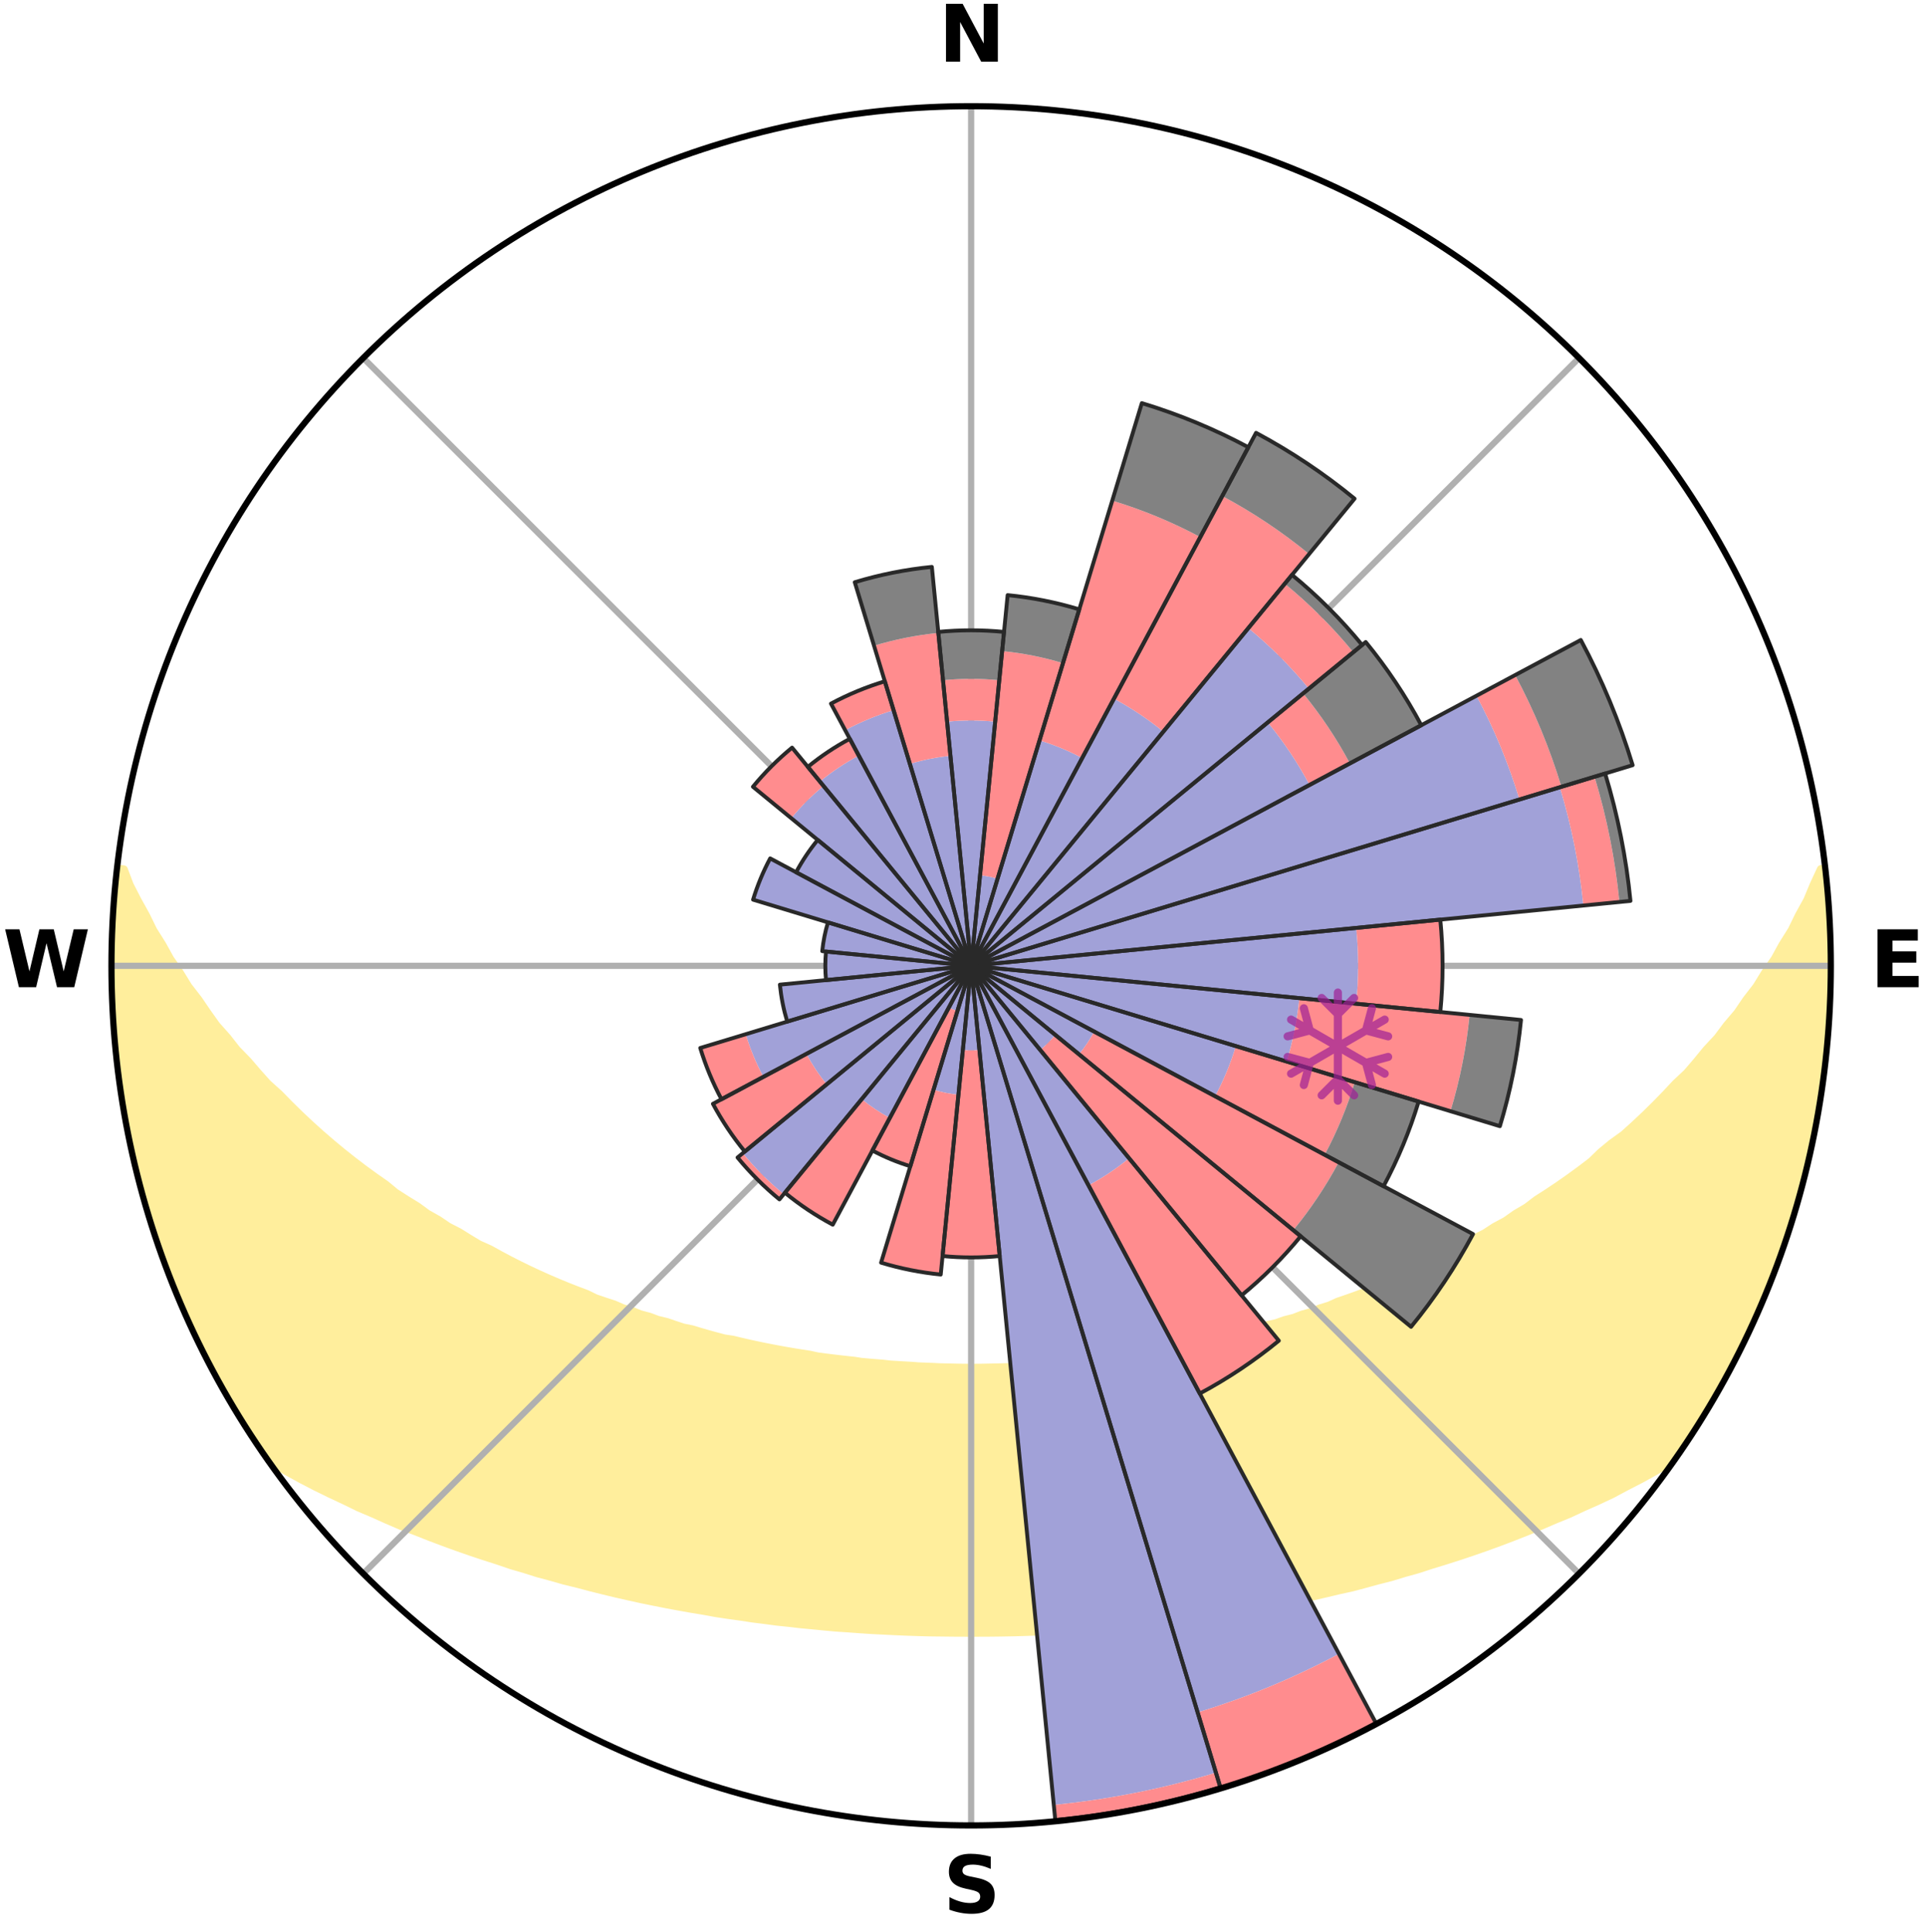<?xml version="1.0" encoding="utf-8" standalone="no"?>
<!DOCTYPE svg PUBLIC "-//W3C//DTD SVG 1.1//EN"
  "http://www.w3.org/Graphics/SVG/1.1/DTD/svg11.dtd">
<svg xmlns:xlink="http://www.w3.org/1999/xlink" width="248.41pt" height="249.158pt" viewBox="0 0 248.41 249.158" xmlns="http://www.w3.org/2000/svg" version="1.1">
 <title>Ski Rose for Vigo di Fassa - Ciampedie</title>
 <defs>
  <style type="text/css">*{stroke-linejoin: round; stroke-linecap: butt}</style>
 </defs>
 <g id="figure_1">
  <g id="patch_1">
   <path d="M 0 249.158 
L 248.41 249.158 
L 248.41 0 
L 0 0 
z
" style="fill: #ffffff"/>
  </g>
  <g id="axes_1">
   <g id="patch_2">
    <path d="M 236.135 124.579 
C 236.135 110.018 233.267 95.599 227.695 82.147 
C 222.122 68.695 213.955 56.471 203.659 46.175 
C 193.363 35.879 181.139 27.711 167.687 22.139 
C 154.235 16.567 139.815 13.699 125.255 13.699 
C 110.694 13.699 96.275 16.567 82.823 22.139 
C 69.371 27.711 57.147 35.879 46.851 46.175 
C 36.555 56.471 28.387 68.695 22.815 82.147 
C 17.243 95.599 14.375 110.018 14.375 124.579 
C 14.375 139.14 17.243 153.559 22.815 167.011 
C 28.387 180.463 36.555 192.687 46.851 202.983 
C 57.147 213.279 69.371 221.447 82.823 227.019 
C 96.275 232.591 110.694 235.459 125.255 235.459 
C 139.815 235.459 154.235 232.591 167.687 227.019 
C 181.139 221.447 193.363 213.279 203.659 202.983 
C 213.955 192.687 222.122 180.463 227.695 167.011 
C 233.267 153.559 236.135 139.14 236.135 124.579 
M 125.255 124.579 
C 125.255 124.579 125.255 124.579 125.255 124.579 
C 125.255 124.579 125.255 124.579 125.255 124.579 
C 125.255 124.579 125.255 124.579 125.255 124.579 
C 125.255 124.579 125.255 124.579 125.255 124.579 
C 125.255 124.579 125.255 124.579 125.255 124.579 
C 125.255 124.579 125.255 124.579 125.255 124.579 
C 125.255 124.579 125.255 124.579 125.255 124.579 
C 125.255 124.579 125.255 124.579 125.255 124.579 
C 125.255 124.579 125.255 124.579 125.255 124.579 
C 125.255 124.579 125.255 124.579 125.255 124.579 
C 125.255 124.579 125.255 124.579 125.255 124.579 
C 125.255 124.579 125.255 124.579 125.255 124.579 
C 125.255 124.579 125.255 124.579 125.255 124.579 
C 125.255 124.579 125.255 124.579 125.255 124.579 
C 125.255 124.579 125.255 124.579 125.255 124.579 
C 125.255 124.579 125.255 124.579 125.255 124.579 
z
" style="fill: #ffffff"/>
   </g>
   <g id="PolyCollection_1">
    <defs>
     <path id="m6913ff7954" d="M 235.392 -137.128 
L 234.845 -137.065 
L 233.908 -135.041 
L 233.089 -133.066 
L 232.009 -131.108 
L 231.081 -129.2 
L 229.903 -127.319 
L 228.893 -125.483 
L 227.636 -123.686 
L 226.556 -121.926 
L 225.234 -120.214 
L 224.092 -118.534 
L 222.713 -116.909 
L 221.517 -115.31 
L 220.088 -113.774 
L 218.845 -112.258 
L 217.58 -110.781 
L 216.089 -109.379 
L 214.785 -107.986 
L 213.464 -106.633 
L 212.127 -105.32 
L 210.774 -104.048 
L 209.408 -102.816 
L 207.833 -101.678 
L 206.445 -100.529 
L 205.241 -99.36 
L 203.833 -98.287 
L 202.418 -97.254 
L 200.998 -96.26 
L 199.572 -95.305 
L 198.144 -94.387 
L 196.891 -93.431 
L 195.457 -92.586 
L 194.195 -91.696 
L 192.759 -90.923 
L 191.492 -90.098 
L 190.06 -89.393 
L 188.791 -88.632 
L 187.523 -87.901 
L 186.254 -87.199 
L 184.836 -86.622 
L 183.573 -85.979 
L 182.312 -85.364 
L 181.055 -84.777 
L 179.802 -84.216 
L 178.554 -83.681 
L 177.311 -83.171 
L 176.2 -82.583 
L 174.966 -82.121 
L 173.74 -81.683 
L 172.521 -81.268 
L 171.422 -80.768 
L 170.216 -80.396 
L 169.124 -79.938 
L 167.934 -79.605 
L 166.85 -79.186 
L 165.677 -78.891 
L 164.603 -78.508 
L 163.448 -78.247 
L 162.386 -77.899 
L 161.328 -77.568 
L 160.2 -77.354 
L 159.155 -77.053 
L 158.115 -76.767 
L 157.08 -76.496 
L 156.051 -76.239 
L 155.027 -75.996 
L 154.008 -75.765 
L 152.944 -75.638 
L 151.941 -75.43 
L 150.942 -75.234 
L 149.95 -75.048 
L 148.963 -74.873 
L 148.018 -74.629 
L 147.04 -74.476 
L 146.068 -74.332 
L 145.101 -74.197 
L 144.139 -74.07 
L 143.183 -73.951 
L 142.232 -73.839 
L 141.286 -73.735 
L 140.361 -73.58 
L 139.423 -73.492 
L 138.488 -73.409 
L 137.558 -73.333 
L 136.641 -73.218 
L 135.717 -73.155 
L 134.796 -73.098 
L 133.879 -73.045 
L 132.968 -72.966 
L 132.055 -72.925 
L 131.144 -72.889 
L 130.237 -72.837 
L 129.329 -72.812 
L 128.422 -72.79 
L 127.517 -72.772 
L 126.612 -72.754 
L 125.707 -72.747 
L 124.803 -72.747 
L 123.898 -72.755 
L 122.993 -72.775 
L 122.088 -72.794 
L 121.181 -72.816 
L 120.275 -72.862 
L 119.366 -72.896 
L 118.456 -72.933 
L 117.547 -73.005 
L 116.633 -73.055 
L 115.715 -73.109 
L 114.795 -73.168 
L 113.881 -73.275 
L 112.955 -73.348 
L 112.026 -73.425 
L 111.092 -73.509 
L 110.17 -73.654 
L 109.23 -73.753 
L 108.284 -73.859 
L 107.334 -73.972 
L 106.378 -74.092 
L 105.418 -74.22 
L 104.482 -74.429 
L 103.513 -74.577 
L 102.539 -74.733 
L 101.559 -74.899 
L 100.573 -75.075 
L 99.582 -75.261 
L 98.585 -75.458 
L 97.582 -75.667 
L 96.573 -75.887 
L 95.559 -76.12 
L 94.54 -76.366 
L 93.451 -76.528 
L 92.417 -76.8 
L 91.378 -77.086 
L 90.334 -77.387 
L 89.286 -77.703 
L 88.151 -77.934 
L 87.09 -78.282 
L 86.025 -78.647 
L 84.864 -78.926 
L 83.789 -79.327 
L 82.61 -79.641 
L 81.525 -80.079 
L 80.331 -80.432 
L 79.238 -80.91 
L 78.029 -81.304 
L 76.812 -81.72 
L 75.708 -82.262 
L 74.48 -82.724 
L 73.245 -83.208 
L 72.004 -83.718 
L 70.757 -84.253 
L 69.506 -84.814 
L 68.25 -85.401 
L 66.992 -86.016 
L 65.731 -86.658 
L 64.468 -87.329 
L 63.204 -88.028 
L 61.78 -88.667 
L 60.514 -89.428 
L 59.249 -90.219 
L 57.818 -90.956 
L 56.556 -91.812 
L 55.124 -92.619 
L 53.87 -93.54 
L 52.441 -94.419 
L 51.015 -95.335 
L 49.777 -96.359 
L 48.361 -97.349 
L 46.95 -98.379 
L 45.547 -99.447 
L 44.152 -100.555 
L 42.767 -101.703 
L 41.392 -102.891 
L 40.03 -104.118 
L 38.681 -105.386 
L 37.347 -106.694 
L 36.03 -108.042 
L 34.524 -109.396 
L 33.242 -110.828 
L 31.98 -112.299 
L 30.532 -113.787 
L 29.314 -115.341 
L 27.912 -116.918 
L 26.745 -118.554 
L 25.606 -120.228 
L 24.286 -121.935 
L 23.207 -123.689 
L 21.953 -125.481 
L 20.943 -127.311 
L 19.765 -129.185 
L 18.836 -131.088 
L 17.753 -133.04 
L 16.733 -135.029 
L 15.979 -137.03 
L 15.181 -137.12 
L 15.181 -137.12 
L 14.915 -135.204 
L 14.736 -133.277 
L 14.718 -131.34 
L 14.486 -129.415 
L 14.469 -127.48 
L 14.484 -125.546 
L 14.417 -123.612 
L 14.497 -121.679 
L 14.495 -119.743 
L 14.639 -117.814 
L 14.813 -115.887 
L 14.91 -113.954 
L 15.147 -112.034 
L 15.338 -110.108 
L 15.709 -108.207 
L 15.935 -106.285 
L 16.292 -104.384 
L 16.679 -102.489 
L 17.014 -100.583 
L 17.458 -98.699 
L 18.015 -96.845 
L 18.433 -94.955 
L 18.97 -93.096 
L 19.537 -91.246 
L 20.133 -89.406 
L 20.76 -87.576 
L 21.417 -85.756 
L 22.105 -83.947 
L 22.823 -82.151 
L 23.573 -80.367 
L 24.428 -78.63 
L 25.241 -76.875 
L 26.088 -75.136 
L 26.977 -73.419 
L 27.82 -71.676 
L 28.799 -70.007 
L 29.749 -68.322 
L 30.751 -66.667 
L 31.756 -65.014 
L 32.808 -63.39 
L 33.886 -61.783 
L 35.241 -60.373 
L 37.05 -59.311 
L 38.886 -58.306 
L 40.733 -57.347 
L 42.593 -56.438 
L 44.452 -55.567 
L 46.255 -54.686 
L 48.118 -53.896 
L 49.919 -53.088 
L 51.718 -52.315 
L 53.564 -51.626 
L 55.353 -50.918 
L 57.137 -50.241 
L 58.915 -49.595 
L 60.685 -48.978 
L 62.449 -48.39 
L 64.205 -47.829 
L 65.915 -47.245 
L 67.655 -46.737 
L 69.348 -46.201 
L 71.071 -45.742 
L 72.754 -45.259 
L 74.459 -44.846 
L 76.123 -44.404 
L 77.784 -43.989 
L 79.433 -43.59 
L 81.079 -43.217 
L 82.713 -42.858 
L 84.344 -42.524 
L 85.963 -42.203 
L 87.578 -41.905 
L 89.182 -41.618 
L 90.782 -41.354 
L 92.358 -41.066 
L 93.942 -40.828 
L 95.52 -40.611 
L 97.08 -40.372 
L 98.643 -40.177 
L 100.192 -39.969 
L 101.746 -39.809 
L 103.285 -39.63 
L 104.826 -39.486 
L 106.357 -39.335 
L 107.884 -39.197 
L 109.412 -39.097 
L 110.931 -38.984 
L 112.448 -38.885 
L 113.963 -38.809 
L 115.474 -38.734 
L 116.983 -38.67 
L 118.49 -38.619 
L 119.995 -38.581 
L 121.499 -38.563 
L 123.002 -38.546 
L 124.504 -38.539 
L 126.006 -38.538 
L 127.508 -38.544 
L 129.01 -38.561 
L 130.514 -38.589 
L 132.019 -38.628 
L 133.526 -38.68 
L 135.036 -38.728 
L 136.548 -38.802 
L 138.061 -38.89 
L 139.58 -38.977 
L 141.1 -39.088 
L 142.623 -39.212 
L 144.149 -39.351 
L 145.687 -39.475 
L 147.222 -39.64 
L 148.767 -39.796 
L 150.312 -39.989 
L 151.871 -40.163 
L 153.425 -40.386 
L 154.995 -40.596 
L 156.56 -40.851 
L 158.145 -41.082 
L 159.735 -41.337 
L 161.335 -41.6 
L 162.923 -41.923 
L 164.534 -42.228 
L 166.156 -42.544 
L 167.782 -42.885 
L 169.42 -43.238 
L 171.061 -43.618 
L 172.713 -44.011 
L 174.4 -44.381 
L 176.064 -44.824 
L 177.74 -45.283 
L 179.454 -45.718 
L 181.14 -46.231 
L 182.872 -46.714 
L 184.576 -47.27 
L 186.324 -47.804 
L 188.081 -48.365 
L 189.845 -48.953 
L 191.617 -49.57 
L 193.396 -50.216 
L 195.18 -50.893 
L 196.97 -51.601 
L 198.765 -52.341 
L 200.563 -53.114 
L 202.418 -53.872 
L 204.221 -54.716 
L 206.086 -55.543 
L 207.945 -56.415 
L 209.741 -57.376 
L 211.593 -58.329 
L 213.424 -59.337 
L 215.238 -60.395 
L 216.631 -61.778 
L 217.71 -63.384 
L 218.732 -65.028 
L 219.767 -66.662 
L 220.761 -68.321 
L 221.687 -70.021 
L 222.673 -71.686 
L 223.587 -73.39 
L 224.451 -75.121 
L 225.265 -76.877 
L 226.142 -78.602 
L 226.844 -80.407 
L 227.65 -82.165 
L 228.409 -83.946 
L 229.043 -85.774 
L 229.698 -87.594 
L 230.401 -89.398 
L 230.97 -91.247 
L 231.551 -93.093 
L 232.022 -94.97 
L 232.573 -96.825 
L 233.002 -98.711 
L 233.476 -100.587 
L 233.808 -102.494 
L 234.208 -104.386 
L 234.6 -106.281 
L 234.772 -108.212 
L 235.083 -110.12 
L 235.337 -112.037 
L 235.572 -113.957 
L 235.769 -115.881 
L 235.917 -117.811 
L 235.868 -119.75 
L 235.946 -121.681 
L 235.997 -123.613 
L 236.013 -125.546 
L 235.987 -127.479 
L 235.936 -129.411 
L 235.851 -131.343 
L 235.733 -133.274 
L 235.574 -135.202 
L 235.392 -137.128 
z
" style="stroke: #ffee9c"/>
    </defs>
    <g clip-path="url(#p93929d7f71)">
     <use xlink:href="#m6913ff7954" x="0" y="249.158" style="fill: #ffee9c; stroke: #ffee9c"/>
    </g>
   </g>
   <g id="matplotlib.axis_1">
    <g id="xtick_1">
     <g id="line2d_1">
      <path d="M 125.255 124.579 
L 125.255 13.699 
" clip-path="url(#p93929d7f71)" style="fill: none; stroke: #b0b0b0; stroke-width: 0.8; stroke-linecap: square"/>
     </g>
     <g id="text_1">
      <!-- N -->
      <g transform="translate(121.07 7.958) scale(0.1 -0.1)">
       <defs>
        <path id="DejaVuSans-Bold-4e" d="M 588 4666 
L 1931 4666 
L 3628 1466 
L 3628 4666 
L 4769 4666 
L 4769 0 
L 3425 0 
L 1728 3200 
L 1728 0 
L 588 0 
L 588 4666 
z
" transform="scale(0.016)"/>
       </defs>
       <use xlink:href="#DejaVuSans-Bold-4e"/>
      </g>
     </g>
    </g>
    <g id="xtick_2">
     <g id="line2d_2">
      <path d="M 125.255 124.579 
L 203.659 46.175 
" clip-path="url(#p93929d7f71)" style="fill: none; stroke: #b0b0b0; stroke-width: 0.8; stroke-linecap: square"/>
     </g>
    </g>
    <g id="xtick_3">
     <g id="line2d_3">
      <path d="M 125.255 124.579 
L 236.135 124.579 
" clip-path="url(#p93929d7f71)" style="fill: none; stroke: #b0b0b0; stroke-width: 0.8; stroke-linecap: square"/>
     </g>
     <g id="text_2">
      <!-- E -->
      <g transform="translate(241.219 127.338) scale(0.1 -0.1)">
       <defs>
        <path id="DejaVuSans-Bold-45" d="M 588 4666 
L 3834 4666 
L 3834 3756 
L 1791 3756 
L 1791 2888 
L 3713 2888 
L 3713 1978 
L 1791 1978 
L 1791 909 
L 3903 909 
L 3903 0 
L 588 0 
L 588 4666 
z
" transform="scale(0.016)"/>
       </defs>
       <use xlink:href="#DejaVuSans-Bold-45"/>
      </g>
     </g>
    </g>
    <g id="xtick_4">
     <g id="line2d_4">
      <path d="M 125.255 124.579 
L 203.659 202.983 
" clip-path="url(#p93929d7f71)" style="fill: none; stroke: #b0b0b0; stroke-width: 0.8; stroke-linecap: square"/>
     </g>
    </g>
    <g id="xtick_5">
     <g id="line2d_5">
      <path d="M 125.255 124.579 
L 125.255 235.459 
" clip-path="url(#p93929d7f71)" style="fill: none; stroke: #b0b0b0; stroke-width: 0.8; stroke-linecap: square"/>
     </g>
     <g id="text_3">
      <!-- S -->
      <g transform="translate(121.654 246.718) scale(0.1 -0.1)">
       <defs>
        <path id="DejaVuSans-Bold-53" d="M 3834 4519 
L 3834 3531 
Q 3450 3703 3084 3790 
Q 2719 3878 2394 3878 
Q 1963 3878 1756 3759 
Q 1550 3641 1550 3391 
Q 1550 3203 1689 3098 
Q 1828 2994 2194 2919 
L 2706 2816 
Q 3484 2659 3812 2340 
Q 4141 2022 4141 1434 
Q 4141 663 3683 286 
Q 3225 -91 2284 -91 
Q 1841 -91 1394 -6 
Q 947 78 500 244 
L 500 1259 
Q 947 1022 1364 901 
Q 1781 781 2169 781 
Q 2563 781 2772 912 
Q 2981 1044 2981 1288 
Q 2981 1506 2839 1625 
Q 2697 1744 2272 1838 
L 1806 1941 
Q 1106 2091 782 2419 
Q 459 2747 459 3303 
Q 459 4000 909 4375 
Q 1359 4750 2203 4750 
Q 2588 4750 2994 4692 
Q 3400 4634 3834 4519 
z
" transform="scale(0.016)"/>
       </defs>
       <use xlink:href="#DejaVuSans-Bold-53"/>
      </g>
     </g>
    </g>
    <g id="xtick_6">
     <g id="line2d_6">
      <path d="M 125.255 124.579 
L 46.851 202.983 
" clip-path="url(#p93929d7f71)" style="fill: none; stroke: #b0b0b0; stroke-width: 0.8; stroke-linecap: square"/>
     </g>
    </g>
    <g id="xtick_7">
     <g id="line2d_7">
      <path d="M 125.255 124.579 
L 14.375 124.579 
" clip-path="url(#p93929d7f71)" style="fill: none; stroke: #b0b0b0; stroke-width: 0.8; stroke-linecap: square"/>
     </g>
     <g id="text_4">
      <!-- W -->
      <g transform="translate(0.36 127.338) scale(0.1 -0.1)">
       <defs>
        <path id="DejaVuSans-Bold-57" d="M 191 4666 
L 1344 4666 
L 2150 1275 
L 2950 4666 
L 4109 4666 
L 4909 1275 
L 5716 4666 
L 6859 4666 
L 5759 0 
L 4372 0 
L 3525 3547 
L 2688 0 
L 1300 0 
L 191 4666 
z
" transform="scale(0.016)"/>
       </defs>
       <use xlink:href="#DejaVuSans-Bold-57"/>
      </g>
     </g>
    </g>
    <g id="xtick_8">
     <g id="line2d_8">
      <path d="M 125.255 124.579 
L 46.851 46.175 
" clip-path="url(#p93929d7f71)" style="fill: none; stroke: #b0b0b0; stroke-width: 0.8; stroke-linecap: square"/>
     </g>
    </g>
   </g>
   <g id="matplotlib.axis_2"/>
   <g id="patch_3">
    <path d="M 125.255 124.579 
C 125.255 124.579 125.255 124.579 125.255 124.579 
C 125.255 124.579 125.255 124.579 125.255 124.579 
L 125.255 124.579 
C 125.255 124.579 125.255 124.579 125.255 124.579 
C 125.255 124.579 125.255 124.579 125.255 124.579 
z
" clip-path="url(#p93929d7f71)" style="fill: #d9d9d9"/>
   </g>
   <g id="patch_4">
    <path d="M 125.255 124.579 
C 125.255 124.579 125.255 124.579 125.255 124.579 
C 125.255 124.579 125.255 124.579 125.255 124.579 
L 125.255 124.579 
C 125.255 124.579 125.255 124.579 125.255 124.579 
C 125.255 124.579 125.255 124.579 125.255 124.579 
z
" clip-path="url(#p93929d7f71)" style="fill: #d9d9d9"/>
   </g>
   <g id="patch_5">
    <path d="M 125.255 124.579 
C 125.255 124.579 125.255 124.579 125.255 124.579 
C 125.255 124.579 125.255 124.579 125.255 124.579 
L 125.255 124.579 
C 125.255 124.579 125.255 124.579 125.255 124.579 
C 125.255 124.579 125.255 124.579 125.255 124.579 
z
" clip-path="url(#p93929d7f71)" style="fill: #d9d9d9"/>
   </g>
   <g id="patch_6">
    <path d="M 125.255 124.579 
C 125.255 124.579 125.255 124.579 125.255 124.579 
C 125.255 124.579 125.255 124.579 125.255 124.579 
L 125.255 124.579 
C 125.255 124.579 125.255 124.579 125.255 124.579 
C 125.255 124.579 125.255 124.579 125.255 124.579 
z
" clip-path="url(#p93929d7f71)" style="fill: #d9d9d9"/>
   </g>
   <g id="patch_7">
    <path d="M 125.255 124.579 
C 125.255 124.579 125.255 124.579 125.255 124.579 
C 125.255 124.579 125.255 124.579 125.255 124.579 
L 125.255 124.579 
C 125.255 124.579 125.255 124.579 125.255 124.579 
C 125.255 124.579 125.255 124.579 125.255 124.579 
z
" clip-path="url(#p93929d7f71)" style="fill: #d9d9d9"/>
   </g>
   <g id="patch_8">
    <path d="M 125.255 124.579 
C 125.255 124.579 125.255 124.579 125.255 124.579 
C 125.255 124.579 125.255 124.579 125.255 124.579 
L 125.255 124.579 
C 125.255 124.579 125.255 124.579 125.255 124.579 
C 125.255 124.579 125.255 124.579 125.255 124.579 
z
" clip-path="url(#p93929d7f71)" style="fill: #d9d9d9"/>
   </g>
   <g id="patch_9">
    <path d="M 125.255 124.579 
C 125.255 124.579 125.255 124.579 125.255 124.579 
C 125.255 124.579 125.255 124.579 125.255 124.579 
L 125.255 124.579 
C 125.255 124.579 125.255 124.579 125.255 124.579 
C 125.255 124.579 125.255 124.579 125.255 124.579 
z
" clip-path="url(#p93929d7f71)" style="fill: #d9d9d9"/>
   </g>
   <g id="patch_10">
    <path d="M 125.255 124.579 
C 125.255 124.579 125.255 124.579 125.255 124.579 
C 125.255 124.579 125.255 124.579 125.255 124.579 
L 125.255 124.579 
C 125.255 124.579 125.255 124.579 125.255 124.579 
C 125.255 124.579 125.255 124.579 125.255 124.579 
z
" clip-path="url(#p93929d7f71)" style="fill: #d9d9d9"/>
   </g>
   <g id="patch_11">
    <path d="M 125.255 124.579 
C 125.255 124.579 125.255 124.579 125.255 124.579 
C 125.255 124.579 125.255 124.579 125.255 124.579 
L 125.255 124.579 
C 125.255 124.579 125.255 124.579 125.255 124.579 
C 125.255 124.579 125.255 124.579 125.255 124.579 
z
" clip-path="url(#p93929d7f71)" style="fill: #d9d9d9"/>
   </g>
   <g id="patch_12">
    <path d="M 125.255 124.579 
C 125.255 124.579 125.255 124.579 125.255 124.579 
C 125.255 124.579 125.255 124.579 125.255 124.579 
L 125.255 124.579 
C 125.255 124.579 125.255 124.579 125.255 124.579 
C 125.255 124.579 125.255 124.579 125.255 124.579 
z
" clip-path="url(#p93929d7f71)" style="fill: #d9d9d9"/>
   </g>
   <g id="patch_13">
    <path d="M 125.255 124.579 
C 125.255 124.579 125.255 124.579 125.255 124.579 
C 125.255 124.579 125.255 124.579 125.255 124.579 
L 125.255 124.579 
C 125.255 124.579 125.255 124.579 125.255 124.579 
C 125.255 124.579 125.255 124.579 125.255 124.579 
z
" clip-path="url(#p93929d7f71)" style="fill: #d9d9d9"/>
   </g>
   <g id="patch_14">
    <path d="M 125.255 124.579 
C 125.255 124.579 125.255 124.579 125.255 124.579 
C 125.255 124.579 125.255 124.579 125.255 124.579 
L 125.255 124.579 
C 125.255 124.579 125.255 124.579 125.255 124.579 
C 125.255 124.579 125.255 124.579 125.255 124.579 
z
" clip-path="url(#p93929d7f71)" style="fill: #d9d9d9"/>
   </g>
   <g id="patch_15">
    <path d="M 125.255 124.579 
C 125.255 124.579 125.255 124.579 125.255 124.579 
C 125.255 124.579 125.255 124.579 125.255 124.579 
L 125.255 124.579 
C 125.255 124.579 125.255 124.579 125.255 124.579 
C 125.255 124.579 125.255 124.579 125.255 124.579 
z
" clip-path="url(#p93929d7f71)" style="fill: #d9d9d9"/>
   </g>
   <g id="patch_16">
    <path d="M 125.255 124.579 
C 125.255 124.579 125.255 124.579 125.255 124.579 
C 125.255 124.579 125.255 124.579 125.255 124.579 
L 125.255 124.579 
C 125.255 124.579 125.255 124.579 125.255 124.579 
C 125.255 124.579 125.255 124.579 125.255 124.579 
z
" clip-path="url(#p93929d7f71)" style="fill: #d9d9d9"/>
   </g>
   <g id="patch_17">
    <path d="M 125.255 124.579 
C 125.255 124.579 125.255 124.579 125.255 124.579 
C 125.255 124.579 125.255 124.579 125.255 124.579 
L 125.255 124.579 
C 125.255 124.579 125.255 124.579 125.255 124.579 
C 125.255 124.579 125.255 124.579 125.255 124.579 
z
" clip-path="url(#p93929d7f71)" style="fill: #d9d9d9"/>
   </g>
   <g id="patch_18">
    <path d="M 125.255 124.579 
C 125.255 124.579 125.255 124.579 125.255 124.579 
C 125.255 124.579 125.255 124.579 125.255 124.579 
L 125.255 124.579 
C 125.255 124.579 125.255 124.579 125.255 124.579 
C 125.255 124.579 125.255 124.579 125.255 124.579 
z
" clip-path="url(#p93929d7f71)" style="fill: #d9d9d9"/>
   </g>
   <g id="patch_19">
    <path d="M 125.255 124.579 
C 125.255 124.579 125.255 124.579 125.255 124.579 
C 125.255 124.579 125.255 124.579 125.255 124.579 
L 125.255 124.579 
C 125.255 124.579 125.255 124.579 125.255 124.579 
C 125.255 124.579 125.255 124.579 125.255 124.579 
z
" clip-path="url(#p93929d7f71)" style="fill: #d9d9d9"/>
   </g>
   <g id="patch_20">
    <path d="M 125.255 124.579 
C 125.255 124.579 125.255 124.579 125.255 124.579 
C 125.255 124.579 125.255 124.579 125.255 124.579 
L 125.255 124.579 
C 125.255 124.579 125.255 124.579 125.255 124.579 
C 125.255 124.579 125.255 124.579 125.255 124.579 
z
" clip-path="url(#p93929d7f71)" style="fill: #d9d9d9"/>
   </g>
   <g id="patch_21">
    <path d="M 125.255 124.579 
C 125.255 124.579 125.255 124.579 125.255 124.579 
C 125.255 124.579 125.255 124.579 125.255 124.579 
L 125.255 124.579 
C 125.255 124.579 125.255 124.579 125.255 124.579 
C 125.255 124.579 125.255 124.579 125.255 124.579 
z
" clip-path="url(#p93929d7f71)" style="fill: #d9d9d9"/>
   </g>
   <g id="patch_22">
    <path d="M 125.255 124.579 
C 125.255 124.579 125.255 124.579 125.255 124.579 
C 125.255 124.579 125.255 124.579 125.255 124.579 
L 125.255 124.579 
C 125.255 124.579 125.255 124.579 125.255 124.579 
C 125.255 124.579 125.255 124.579 125.255 124.579 
z
" clip-path="url(#p93929d7f71)" style="fill: #d9d9d9"/>
   </g>
   <g id="patch_23">
    <path d="M 125.255 124.579 
C 125.255 124.579 125.255 124.579 125.255 124.579 
C 125.255 124.579 125.255 124.579 125.255 124.579 
L 125.255 124.579 
C 125.255 124.579 125.255 124.579 125.255 124.579 
C 125.255 124.579 125.255 124.579 125.255 124.579 
z
" clip-path="url(#p93929d7f71)" style="fill: #d9d9d9"/>
   </g>
   <g id="patch_24">
    <path d="M 125.255 124.579 
C 125.255 124.579 125.255 124.579 125.255 124.579 
C 125.255 124.579 125.255 124.579 125.255 124.579 
L 125.255 124.579 
C 125.255 124.579 125.255 124.579 125.255 124.579 
C 125.255 124.579 125.255 124.579 125.255 124.579 
z
" clip-path="url(#p93929d7f71)" style="fill: #d9d9d9"/>
   </g>
   <g id="patch_25">
    <path d="M 125.255 124.579 
C 125.255 124.579 125.255 124.579 125.255 124.579 
C 125.255 124.579 125.255 124.579 125.255 124.579 
L 125.255 124.579 
C 125.255 124.579 125.255 124.579 125.255 124.579 
C 125.255 124.579 125.255 124.579 125.255 124.579 
z
" clip-path="url(#p93929d7f71)" style="fill: #d9d9d9"/>
   </g>
   <g id="patch_26">
    <path d="M 125.255 124.579 
C 125.255 124.579 125.255 124.579 125.255 124.579 
C 125.255 124.579 125.255 124.579 125.255 124.579 
L 125.255 124.579 
C 125.255 124.579 125.255 124.579 125.255 124.579 
C 125.255 124.579 125.255 124.579 125.255 124.579 
z
" clip-path="url(#p93929d7f71)" style="fill: #d9d9d9"/>
   </g>
   <g id="patch_27">
    <path d="M 125.255 124.579 
C 125.255 124.579 125.255 124.579 125.255 124.579 
C 125.255 124.579 125.255 124.579 125.255 124.579 
L 125.255 124.579 
C 125.255 124.579 125.255 124.579 125.255 124.579 
C 125.255 124.579 125.255 124.579 125.255 124.579 
z
" clip-path="url(#p93929d7f71)" style="fill: #d9d9d9"/>
   </g>
   <g id="patch_28">
    <path d="M 125.255 124.579 
C 125.255 124.579 125.255 124.579 125.255 124.579 
C 125.255 124.579 125.255 124.579 125.255 124.579 
L 125.255 124.579 
C 125.255 124.579 125.255 124.579 125.255 124.579 
C 125.255 124.579 125.255 124.579 125.255 124.579 
z
" clip-path="url(#p93929d7f71)" style="fill: #d9d9d9"/>
   </g>
   <g id="patch_29">
    <path d="M 125.255 124.579 
C 125.255 124.579 125.255 124.579 125.255 124.579 
C 125.255 124.579 125.255 124.579 125.255 124.579 
L 125.255 124.579 
C 125.255 124.579 125.255 124.579 125.255 124.579 
C 125.255 124.579 125.255 124.579 125.255 124.579 
z
" clip-path="url(#p93929d7f71)" style="fill: #d9d9d9"/>
   </g>
   <g id="patch_30">
    <path d="M 125.255 124.579 
C 125.255 124.579 125.255 124.579 125.255 124.579 
C 125.255 124.579 125.255 124.579 125.255 124.579 
L 125.255 124.579 
C 125.255 124.579 125.255 124.579 125.255 124.579 
C 125.255 124.579 125.255 124.579 125.255 124.579 
z
" clip-path="url(#p93929d7f71)" style="fill: #d9d9d9"/>
   </g>
   <g id="patch_31">
    <path d="M 125.255 124.579 
C 125.255 124.579 125.255 124.579 125.255 124.579 
C 125.255 124.579 125.255 124.579 125.255 124.579 
L 125.255 124.579 
C 125.255 124.579 125.255 124.579 125.255 124.579 
C 125.255 124.579 125.255 124.579 125.255 124.579 
z
" clip-path="url(#p93929d7f71)" style="fill: #d9d9d9"/>
   </g>
   <g id="patch_32">
    <path d="M 125.255 124.579 
C 125.255 124.579 125.255 124.579 125.255 124.579 
C 125.255 124.579 125.255 124.579 125.255 124.579 
L 125.255 124.579 
C 125.255 124.579 125.255 124.579 125.255 124.579 
C 125.255 124.579 125.255 124.579 125.255 124.579 
z
" clip-path="url(#p93929d7f71)" style="fill: #d9d9d9"/>
   </g>
   <g id="patch_33">
    <path d="M 125.255 124.579 
C 125.255 124.579 125.255 124.579 125.255 124.579 
C 125.255 124.579 125.255 124.579 125.255 124.579 
L 125.255 124.579 
C 125.255 124.579 125.255 124.579 125.255 124.579 
C 125.255 124.579 125.255 124.579 125.255 124.579 
z
" clip-path="url(#p93929d7f71)" style="fill: #d9d9d9"/>
   </g>
   <g id="patch_34">
    <path d="M 125.255 124.579 
C 125.255 124.579 125.255 124.579 125.255 124.579 
C 125.255 124.579 125.255 124.579 125.255 124.579 
L 125.255 124.579 
C 125.255 124.579 125.255 124.579 125.255 124.579 
C 125.255 124.579 125.255 124.579 125.255 124.579 
z
" clip-path="url(#p93929d7f71)" style="fill: #d9d9d9"/>
   </g>
   <g id="patch_35">
    <path d="M 125.255 124.579 
C 125.255 124.579 125.255 124.579 125.255 124.579 
C 125.255 124.579 125.255 124.579 125.255 124.579 
L 128.357 93.084 
C 127.326 92.982 126.291 92.931 125.255 92.931 
C 124.219 92.931 123.184 92.982 122.153 93.084 
z
" clip-path="url(#p93929d7f71)" style="fill: #a1a1d8"/>
   </g>
   <g id="patch_36">
    <path d="M 125.255 124.579 
C 125.255 124.579 125.255 124.579 125.255 124.579 
C 125.255 124.579 125.255 124.579 125.255 124.579 
L 128.662 113.347 
C 128.294 113.236 127.921 113.142 127.545 113.067 
C 127.168 112.992 126.788 112.936 126.405 112.898 
z
" clip-path="url(#p93929d7f71)" style="fill: #a1a1d8"/>
   </g>
   <g id="patch_37">
    <path d="M 125.255 124.579 
C 125.255 124.579 125.255 124.579 125.255 124.579 
C 125.255 124.579 125.255 124.579 125.255 124.579 
L 139.579 97.78 
C 138.702 97.311 137.802 96.886 136.884 96.505 
C 135.965 96.124 135.028 95.789 134.076 95.5 
z
" clip-path="url(#p93929d7f71)" style="fill: #a1a1d8"/>
   </g>
   <g id="patch_38">
    <path d="M 125.255 124.579 
C 125.255 124.579 125.255 124.579 125.255 124.579 
C 125.255 124.579 125.255 124.579 125.255 124.579 
L 150.041 94.377 
C 149.053 93.565 148.025 92.803 146.962 92.093 
C 145.898 91.382 144.801 90.724 143.673 90.121 
z
" clip-path="url(#p93929d7f71)" style="fill: #a1a1d8"/>
   </g>
   <g id="patch_39">
    <path d="M 125.255 124.579 
C 125.255 124.579 125.255 124.579 125.255 124.579 
C 125.255 124.579 125.255 124.579 125.255 124.579 
L 168.819 88.827 
C 167.648 87.401 166.409 86.034 165.104 84.729 
C 163.8 83.425 162.433 82.186 161.007 81.015 
z
" clip-path="url(#p93929d7f71)" style="fill: #a1a1d8"/>
   </g>
   <g id="patch_40">
    <path d="M 125.255 124.579 
C 125.255 124.579 125.255 124.579 125.255 124.579 
C 125.255 124.579 125.255 124.579 125.255 124.579 
L 168.907 101.246 
C 168.143 99.818 167.31 98.427 166.41 97.08 
C 165.51 95.733 164.544 94.431 163.516 93.179 
z
" clip-path="url(#p93929d7f71)" style="fill: #a1a1d8"/>
   </g>
   <g id="patch_41">
    <path d="M 125.255 124.579 
C 125.255 124.579 125.255 124.579 125.255 124.579 
C 125.255 124.579 125.255 124.579 125.255 124.579 
L 195.978 103.125 
C 195.276 100.81 194.461 98.531 193.535 96.296 
C 192.609 94.062 191.574 91.873 190.434 89.74 
z
" clip-path="url(#p93929d7f71)" style="fill: #a1a1d8"/>
   </g>
   <g id="patch_42">
    <path d="M 125.255 124.579 
C 125.255 124.579 125.255 124.579 125.255 124.579 
C 125.255 124.579 125.255 124.579 125.255 124.579 
L 204.221 116.802 
C 203.966 114.217 203.585 111.646 203.078 109.099 
C 202.572 106.552 201.94 104.031 201.186 101.546 
z
" clip-path="url(#p93929d7f71)" style="fill: #a1a1d8"/>
   </g>
   <g id="patch_43">
    <path d="M 125.255 124.579 
C 125.255 124.579 125.255 124.579 125.255 124.579 
C 125.255 124.579 125.255 124.579 125.255 124.579 
L 174.923 129.471 
C 175.084 127.845 175.164 126.213 175.164 124.579 
C 175.164 122.945 175.084 121.313 174.923 119.687 
z
" clip-path="url(#p93929d7f71)" style="fill: #a1a1d8"/>
   </g>
   <g id="patch_44">
    <path d="M 125.255 124.579 
C 125.255 124.579 125.255 124.579 125.255 124.579 
C 125.255 124.579 125.255 124.579 125.255 124.579 
L 165.962 136.927 
C 166.366 135.595 166.704 134.244 166.976 132.878 
C 167.248 131.512 167.452 130.134 167.589 128.749 
z
" clip-path="url(#p93929d7f71)" style="fill: #a1a1d8"/>
   </g>
   <g id="patch_45">
    <path d="M 125.255 124.579 
C 125.255 124.579 125.255 124.579 125.255 124.579 
C 125.255 124.579 125.255 124.579 125.255 124.579 
L 156.726 141.401 
C 157.276 140.37 157.776 139.314 158.223 138.235 
C 158.67 137.156 159.064 136.055 159.403 134.938 
z
" clip-path="url(#p93929d7f71)" style="fill: #a1a1d8"/>
   </g>
   <g id="patch_46">
    <path d="M 125.255 124.579 
C 125.255 124.579 125.255 124.579 125.255 124.579 
C 125.255 124.579 125.255 124.579 125.255 124.579 
L 139.167 135.997 
C 139.541 135.541 139.892 135.068 140.22 134.578 
C 140.547 134.088 140.85 133.583 141.128 133.063 
z
" clip-path="url(#p93929d7f71)" style="fill: #a1a1d8"/>
   </g>
   <g id="patch_47">
    <path d="M 125.255 124.579 
C 125.255 124.579 125.255 124.579 125.255 124.579 
C 125.255 124.579 125.255 124.579 125.255 124.579 
L 134.167 135.438 
C 134.522 135.146 134.863 134.837 135.188 134.512 
C 135.513 134.187 135.822 133.846 136.114 133.491 
z
" clip-path="url(#p93929d7f71)" style="fill: #a1a1d8"/>
   </g>
   <g id="patch_48">
    <path d="M 125.255 124.579 
C 125.255 124.579 125.255 124.579 125.255 124.579 
C 125.255 124.579 125.255 124.579 125.255 124.579 
L 140.394 152.902 
C 141.321 152.406 142.223 151.865 143.097 151.282 
C 143.971 150.698 144.816 150.071 145.628 149.404 
z
" clip-path="url(#p93929d7f71)" style="fill: #a1a1d8"/>
   </g>
   <g id="patch_49">
    <path d="M 125.255 124.579 
C 125.255 124.579 125.255 124.579 125.255 124.579 
C 125.255 124.579 125.255 124.579 125.255 124.579 
L 154.468 220.881 
C 157.62 219.925 160.723 218.814 163.766 217.554 
C 166.809 216.293 169.789 214.884 172.694 213.331 
z
" clip-path="url(#p93929d7f71)" style="fill: #a1a1d8"/>
   </g>
   <g id="patch_50">
    <path d="M 125.255 124.579 
C 125.255 124.579 125.255 124.579 125.255 124.579 
C 125.255 124.579 125.255 124.579 125.255 124.579 
L 135.915 232.816 
C 139.458 232.467 142.982 231.945 146.473 231.25 
C 149.965 230.556 153.42 229.69 156.827 228.657 
z
" clip-path="url(#p93929d7f71)" style="fill: #a1a1d8"/>
   </g>
   <g id="patch_51">
    <path d="M 125.255 124.579 
C 125.255 124.579 125.255 124.579 125.255 124.579 
C 125.255 124.579 125.255 124.579 125.255 124.579 
L 124.185 135.442 
C 124.541 135.477 124.898 135.494 125.255 135.494 
C 125.612 135.494 125.969 135.477 126.325 135.442 
z
" clip-path="url(#p93929d7f71)" style="fill: #a1a1d8"/>
   </g>
   <g id="patch_52">
    <path d="M 125.255 124.579 
C 125.255 124.579 125.255 124.579 125.255 124.579 
C 125.255 124.579 125.255 124.579 125.255 124.579 
L 120.404 140.57 
C 120.927 140.729 121.458 140.862 121.995 140.969 
C 122.531 141.075 123.073 141.156 123.617 141.209 
z
" clip-path="url(#p93929d7f71)" style="fill: #a1a1d8"/>
   </g>
   <g id="patch_53">
    <path d="M 125.255 124.579 
C 125.255 124.579 125.255 124.579 125.255 124.579 
C 125.255 124.579 125.255 124.579 125.255 124.579 
L 122.378 129.96 
C 122.555 130.055 122.735 130.14 122.92 130.216 
C 123.104 130.293 123.292 130.36 123.484 130.418 
z
" clip-path="url(#p93929d7f71)" style="fill: #a1a1d8"/>
   </g>
   <g id="patch_54">
    <path d="M 125.255 124.579 
C 125.255 124.579 125.255 124.579 125.255 124.579 
C 125.255 124.579 125.255 124.579 125.255 124.579 
L 111.138 141.781 
C 111.701 142.243 112.286 142.677 112.892 143.082 
C 113.497 143.487 114.122 143.861 114.765 144.205 
z
" clip-path="url(#p93929d7f71)" style="fill: #a1a1d8"/>
   </g>
   <g id="patch_55">
    <path d="M 125.255 124.579 
C 125.255 124.579 125.255 124.579 125.255 124.579 
C 125.255 124.579 125.255 124.579 125.255 124.579 
L 95.798 148.753 
C 96.59 149.718 97.428 150.642 98.31 151.524 
C 99.192 152.406 100.116 153.244 101.08 154.036 
z
" clip-path="url(#p93929d7f71)" style="fill: #a1a1d8"/>
   </g>
   <g id="patch_56">
    <path d="M 125.255 124.579 
C 125.255 124.579 125.255 124.579 125.255 124.579 
C 125.255 124.579 125.255 124.579 125.255 124.579 
L 104 135.94 
C 104.372 136.636 104.778 137.313 105.216 137.969 
C 105.654 138.625 106.124 139.259 106.625 139.868 
z
" clip-path="url(#p93929d7f71)" style="fill: #a1a1d8"/>
   </g>
   <g id="patch_57">
    <path d="M 125.255 124.579 
C 125.255 124.579 125.255 124.579 125.255 124.579 
C 125.255 124.579 125.255 124.579 125.255 124.579 
L 96.176 133.4 
C 96.465 134.352 96.8 135.289 97.181 136.208 
C 97.561 137.127 97.987 138.026 98.456 138.903 
z
" clip-path="url(#p93929d7f71)" style="fill: #a1a1d8"/>
   </g>
   <g id="patch_58">
    <path d="M 125.255 124.579 
C 125.255 124.579 125.255 124.579 125.255 124.579 
C 125.255 124.579 125.255 124.579 125.255 124.579 
L 100.588 127.009 
C 100.668 127.816 100.787 128.619 100.945 129.415 
C 101.103 130.21 101.301 130.998 101.536 131.774 
z
" clip-path="url(#p93929d7f71)" style="fill: #a1a1d8"/>
   </g>
   <g id="patch_59">
    <path d="M 125.255 124.579 
C 125.255 124.579 125.255 124.579 125.255 124.579 
C 125.255 124.579 125.255 124.579 125.255 124.579 
L 106.538 122.736 
C 106.478 123.348 106.448 123.963 106.448 124.579 
C 106.448 125.195 106.478 125.81 106.538 126.422 
z
" clip-path="url(#p93929d7f71)" style="fill: #a1a1d8"/>
   </g>
   <g id="patch_60">
    <path d="M 125.255 124.579 
C 125.255 124.579 125.255 124.579 125.255 124.579 
C 125.255 124.579 125.255 124.579 125.255 124.579 
L 106.79 118.978 
C 106.606 119.582 106.453 120.195 106.33 120.815 
C 106.207 121.434 106.114 122.059 106.052 122.688 
z
" clip-path="url(#p93929d7f71)" style="fill: #a1a1d8"/>
   </g>
   <g id="patch_61">
    <path d="M 125.255 124.579 
C 125.255 124.579 125.255 124.579 125.255 124.579 
C 125.255 124.579 125.255 124.579 125.255 124.579 
L 99.335 110.724 
C 98.881 111.573 98.47 112.443 98.101 113.332 
C 97.733 114.221 97.409 115.127 97.13 116.047 
z
" clip-path="url(#p93929d7f71)" style="fill: #a1a1d8"/>
   </g>
   <g id="patch_62">
    <path d="M 125.255 124.579 
C 125.255 124.579 125.255 124.579 125.255 124.579 
C 125.255 124.579 125.255 124.579 125.255 124.579 
L 105.467 108.339 
C 104.935 108.987 104.436 109.66 103.97 110.357 
C 103.505 111.054 103.074 111.773 102.679 112.512 
z
" clip-path="url(#p93929d7f71)" style="fill: #a1a1d8"/>
   </g>
   <g id="patch_63">
    <path d="M 125.255 124.579 
C 125.255 124.579 125.255 124.579 125.255 124.579 
C 125.255 124.579 125.255 124.579 125.255 124.579 
L 106.212 101.375 
C 105.453 101.999 104.724 102.659 104.029 103.354 
C 103.335 104.048 102.674 104.777 102.051 105.536 
z
" clip-path="url(#p93929d7f71)" style="fill: #a1a1d8"/>
   </g>
   <g id="patch_64">
    <path d="M 125.255 124.579 
C 125.255 124.579 125.255 124.579 125.255 124.579 
C 125.255 124.579 125.255 124.579 125.255 124.579 
L 110.758 97.458 
C 109.87 97.932 109.007 98.45 108.17 99.009 
C 107.333 99.568 106.524 100.168 105.746 100.807 
z
" clip-path="url(#p93929d7f71)" style="fill: #a1a1d8"/>
   </g>
   <g id="patch_65">
    <path d="M 125.255 124.579 
C 125.255 124.579 125.255 124.579 125.255 124.579 
C 125.255 124.579 125.255 124.579 125.255 124.579 
L 115.251 91.6 
C 114.171 91.927 113.108 92.307 112.066 92.739 
C 111.024 93.171 110.004 93.653 109.009 94.185 
z
" clip-path="url(#p93929d7f71)" style="fill: #a1a1d8"/>
   </g>
   <g id="patch_66">
    <path d="M 125.255 124.579 
C 125.255 124.579 125.255 124.579 125.255 124.579 
C 125.255 124.579 125.255 124.579 125.255 124.579 
L 122.587 97.49 
C 121.7 97.577 120.818 97.708 119.944 97.882 
C 119.071 98.056 118.206 98.272 117.353 98.531 
z
" clip-path="url(#p93929d7f71)" style="fill: #a1a1d8"/>
   </g>
   <g id="patch_67">
    <path d="M 122.153 93.084 
C 123.184 92.982 124.219 92.931 125.255 92.931 
C 126.291 92.931 127.326 92.982 128.357 93.084 
L 128.883 87.741 
C 127.677 87.623 126.466 87.563 125.255 87.563 
C 124.043 87.563 122.832 87.623 121.627 87.741 
z
" clip-path="url(#p93929d7f71)" style="fill: #ff8c8e"/>
   </g>
   <g id="patch_68">
    <path d="M 126.405 112.898 
C 126.788 112.936 127.168 112.992 127.545 113.067 
C 127.921 113.142 128.294 113.236 128.662 113.347 
L 137.097 85.54 
C 135.82 85.152 134.523 84.827 133.214 84.567 
C 131.904 84.306 130.582 84.11 129.254 83.979 
z
" clip-path="url(#p93929d7f71)" style="fill: #ff8c8e"/>
   </g>
   <g id="patch_69">
    <path d="M 134.076 95.5 
C 135.028 95.789 135.965 96.124 136.884 96.505 
C 137.802 96.886 138.702 97.311 139.579 97.78 
L 154.813 69.279 
C 153.003 68.311 151.147 67.433 149.251 66.648 
C 147.355 65.863 145.421 65.171 143.457 64.575 
z
" clip-path="url(#p93929d7f71)" style="fill: #ff8c8e"/>
   </g>
   <g id="patch_70">
    <path d="M 143.673 90.121 
C 144.801 90.724 145.898 91.382 146.962 92.093 
C 148.025 92.803 149.053 93.565 150.041 94.377 
L 168.844 71.465 
C 167.106 70.038 165.298 68.698 163.428 67.448 
C 161.558 66.199 159.628 65.042 157.645 63.982 
z
" clip-path="url(#p93929d7f71)" style="fill: #ff8c8e"/>
   </g>
   <g id="patch_71">
    <path d="M 161.007 81.015 
C 162.433 82.186 163.8 83.425 165.104 84.729 
C 166.409 86.034 167.648 87.401 168.819 88.827 
L 174.545 84.128 
C 173.221 82.514 171.819 80.967 170.343 79.491 
C 168.867 78.015 167.32 76.613 165.706 75.289 
z
" clip-path="url(#p93929d7f71)" style="fill: #ff8c8e"/>
   </g>
   <g id="patch_72">
    <path d="M 163.516 93.179 
C 164.544 94.431 165.51 95.733 166.41 97.08 
C 167.31 98.427 168.143 99.818 168.907 101.246 
L 174.104 98.469 
C 173.249 96.87 172.317 95.314 171.31 93.806 
C 170.302 92.299 169.222 90.842 168.072 89.44 
z
" clip-path="url(#p93929d7f71)" style="fill: #ff8c8e"/>
   </g>
   <g id="patch_73">
    <path d="M 190.434 89.74 
C 191.574 91.873 192.609 94.062 193.535 96.296 
C 194.461 98.531 195.276 100.81 195.978 103.125 
L 201.388 101.484 
C 200.632 98.992 199.754 96.539 198.758 94.133 
C 197.761 91.727 196.647 89.372 195.42 87.075 
z
" clip-path="url(#p93929d7f71)" style="fill: #ff8c8e"/>
   </g>
   <g id="patch_74">
    <path d="M 201.186 101.546 
C 201.94 104.031 202.572 106.552 203.078 109.099 
C 203.585 111.646 203.966 114.217 204.221 116.802 
L 208.87 116.344 
C 208.601 113.607 208.197 110.885 207.661 108.188 
C 207.124 105.49 206.456 102.821 205.657 100.189 
z
" clip-path="url(#p93929d7f71)" style="fill: #ff8c8e"/>
   </g>
   <g id="patch_75">
    <path d="M 174.923 119.687 
C 175.084 121.313 175.164 122.945 175.164 124.579 
C 175.164 126.213 175.084 127.845 174.923 129.471 
L 185.767 130.539 
C 185.962 128.558 186.06 126.569 186.06 124.579 
C 186.06 122.589 185.962 120.6 185.767 118.619 
z
" clip-path="url(#p93929d7f71)" style="fill: #ff8c8e"/>
   </g>
   <g id="patch_76">
    <path d="M 167.589 128.749 
C 167.452 130.134 167.248 131.512 166.976 132.878 
C 166.704 134.244 166.366 135.595 165.962 136.927 
L 187.078 143.333 
C 187.692 141.309 188.206 139.257 188.619 137.183 
C 189.031 135.109 189.342 133.016 189.549 130.911 
z
" clip-path="url(#p93929d7f71)" style="fill: #ff8c8e"/>
   </g>
   <g id="patch_77">
    <path d="M 159.403 134.938 
C 159.064 136.055 158.67 137.156 158.223 138.235 
C 157.776 139.314 157.276 140.37 156.726 141.401 
L 170.854 148.952 
C 171.652 147.46 172.376 145.929 173.023 144.365 
C 173.671 142.802 174.242 141.208 174.733 139.588 
z
" clip-path="url(#p93929d7f71)" style="fill: #ff8c8e"/>
   </g>
   <g id="patch_78">
    <path d="M 141.128 133.063 
C 140.85 133.583 140.547 134.088 140.22 134.578 
C 139.892 135.068 139.541 135.541 139.167 135.997 
L 166.806 158.679 
C 167.922 157.319 168.971 155.905 169.948 154.442 
C 170.926 152.979 171.831 151.469 172.66 149.918 
z
" clip-path="url(#p93929d7f71)" style="fill: #ff8c8e"/>
   </g>
   <g id="patch_79">
    <path d="M 136.114 133.491 
C 135.822 133.846 135.513 134.187 135.188 134.512 
C 134.863 134.837 134.522 135.146 134.167 135.438 
L 160.137 167.083 
C 161.528 165.941 162.862 164.732 164.135 163.459 
C 165.408 162.187 166.617 160.852 167.759 159.461 
z
" clip-path="url(#p93929d7f71)" style="fill: #ff8c8e"/>
   </g>
   <g id="patch_80">
    <path d="M 145.628 149.404 
C 144.816 150.071 143.971 150.698 143.097 151.282 
C 142.223 151.865 141.321 152.406 140.394 152.902 
L 154.743 179.748 
C 156.549 178.783 158.306 177.73 160.009 176.592 
C 161.711 175.455 163.357 174.234 164.94 172.935 
z
" clip-path="url(#p93929d7f71)" style="fill: #ff8c8e"/>
   </g>
   <g id="patch_81">
    <path d="M 172.694 213.331 
C 169.789 214.884 166.809 216.293 163.766 217.554 
C 160.723 218.814 157.62 219.925 154.468 220.881 
L 157.442 230.685 
C 160.915 229.631 164.334 228.408 167.687 227.019 
C 171.04 225.63 174.323 224.077 177.523 222.366 
z
" clip-path="url(#p93929d7f71)" style="fill: #ff8c8e"/>
   </g>
   <g id="patch_82">
    <path d="M 156.827 228.657 
C 153.42 229.69 149.965 230.556 146.473 231.25 
C 142.982 231.945 139.458 232.467 135.915 232.816 
L 136.108 234.775 
C 139.715 234.419 143.302 233.887 146.857 233.18 
C 150.412 232.473 153.929 231.592 157.398 230.54 
z
" clip-path="url(#p93929d7f71)" style="fill: #ff8c8e"/>
   </g>
   <g id="patch_83">
    <path d="M 126.325 135.442 
C 125.969 135.477 125.612 135.494 125.255 135.494 
C 124.898 135.494 124.541 135.477 124.185 135.442 
L 121.568 162.013 
C 122.793 162.133 124.024 162.194 125.255 162.194 
C 126.486 162.194 127.716 162.133 128.942 162.013 
z
" clip-path="url(#p93929d7f71)" style="fill: #ff8c8e"/>
   </g>
   <g id="patch_84">
    <path d="M 123.617 141.209 
C 123.073 141.156 122.531 141.075 121.995 140.969 
C 121.458 140.862 120.927 140.729 120.404 140.57 
L 113.64 162.869 
C 114.893 163.249 116.164 163.568 117.449 163.823 
C 118.733 164.079 120.03 164.271 121.333 164.399 
z
" clip-path="url(#p93929d7f71)" style="fill: #ff8c8e"/>
   </g>
   <g id="patch_85">
    <path d="M 123.484 130.418 
C 123.292 130.36 123.104 130.293 122.92 130.216 
C 122.735 130.14 122.555 130.055 122.378 129.96 
L 112.52 148.403 
C 113.3 148.82 114.1 149.199 114.917 149.537 
C 115.734 149.875 116.567 150.173 117.413 150.43 
z
" clip-path="url(#p93929d7f71)" style="fill: #ff8c8e"/>
   </g>
   <g id="patch_86">
    <path d="M 114.765 144.205 
C 114.122 143.861 113.497 143.487 112.892 143.082 
C 112.286 142.677 111.701 142.243 111.138 141.781 
L 101.236 153.846 
C 102.194 154.632 103.19 155.371 104.22 156.06 
C 105.251 156.748 106.314 157.386 107.407 157.97 
z
" clip-path="url(#p93929d7f71)" style="fill: #ff8c8e"/>
   </g>
   <g id="patch_87">
    <path d="M 101.08 154.036 
C 100.116 153.244 99.192 152.406 98.31 151.524 
C 97.428 150.642 96.59 149.718 95.798 148.753 
L 95.126 149.305 
C 95.935 150.291 96.793 151.237 97.695 152.139 
C 98.597 153.041 99.543 153.898 100.529 154.708 
z
" clip-path="url(#p93929d7f71)" style="fill: #ff8c8e"/>
   </g>
   <g id="patch_88">
    <path d="M 106.625 139.868 
C 106.124 139.259 105.654 138.625 105.216 137.969 
C 104.778 137.313 104.372 136.636 104 135.94 
L 91.951 142.38 
C 92.534 143.47 93.17 144.531 93.856 145.559 
C 94.543 146.587 95.28 147.58 96.064 148.536 
z
" clip-path="url(#p93929d7f71)" style="fill: #ff8c8e"/>
   </g>
   <g id="patch_89">
    <path d="M 98.456 138.903 
C 97.987 138.026 97.561 137.127 97.181 136.208 
C 96.8 135.289 96.465 134.352 96.176 133.4 
L 90.317 135.177 
C 90.664 136.321 91.067 137.447 91.524 138.551 
C 91.982 139.655 92.493 140.736 93.056 141.79 
z
" clip-path="url(#p93929d7f71)" style="fill: #ff8c8e"/>
   </g>
   <g id="patch_90">
    <path d="M 101.536 131.774 
C 101.301 130.998 101.103 130.21 100.945 129.415 
C 100.787 128.619 100.668 127.816 100.588 127.009 
L 100.588 127.009 
C 100.668 127.816 100.787 128.619 100.945 129.415 
C 101.103 130.21 101.301 130.998 101.536 131.774 
z
" clip-path="url(#p93929d7f71)" style="fill: #ff8c8e"/>
   </g>
   <g id="patch_91">
    <path d="M 106.538 126.422 
C 106.478 125.81 106.448 125.195 106.448 124.579 
C 106.448 123.963 106.478 123.348 106.538 122.736 
L 106.538 122.736 
C 106.478 123.348 106.448 123.963 106.448 124.579 
C 106.448 125.195 106.478 125.81 106.538 126.422 
z
" clip-path="url(#p93929d7f71)" style="fill: #ff8c8e"/>
   </g>
   <g id="patch_92">
    <path d="M 106.052 122.688 
C 106.114 122.059 106.207 121.434 106.33 120.815 
C 106.453 120.195 106.606 119.582 106.79 118.978 
L 106.79 118.978 
C 106.606 119.582 106.453 120.195 106.33 120.815 
C 106.207 121.434 106.114 122.059 106.052 122.688 
z
" clip-path="url(#p93929d7f71)" style="fill: #ff8c8e"/>
   </g>
   <g id="patch_93">
    <path d="M 97.13 116.047 
C 97.409 115.127 97.733 114.221 98.101 113.332 
C 98.47 112.443 98.881 111.573 99.335 110.724 
L 99.335 110.724 
C 98.881 111.573 98.47 112.443 98.101 113.332 
C 97.733 114.221 97.409 115.127 97.13 116.047 
z
" clip-path="url(#p93929d7f71)" style="fill: #ff8c8e"/>
   </g>
   <g id="patch_94">
    <path d="M 102.679 112.512 
C 103.074 111.773 103.505 111.054 103.97 110.357 
C 104.436 109.66 104.935 108.987 105.467 108.339 
L 105.467 108.339 
C 104.935 108.987 104.436 109.66 103.97 110.357 
C 103.505 111.054 103.074 111.773 102.679 112.512 
z
" clip-path="url(#p93929d7f71)" style="fill: #ff8c8e"/>
   </g>
   <g id="patch_95">
    <path d="M 102.051 105.536 
C 102.674 104.777 103.335 104.048 104.029 103.354 
C 104.724 102.659 105.453 101.999 106.212 101.375 
L 102.158 96.436 
C 101.237 97.192 100.354 97.993 99.511 98.835 
C 98.668 99.678 97.868 100.561 97.112 101.482 
z
" clip-path="url(#p93929d7f71)" style="fill: #ff8c8e"/>
   </g>
   <g id="patch_96">
    <path d="M 105.746 100.807 
C 106.524 100.168 107.333 99.568 108.17 99.009 
C 109.007 98.45 109.87 97.932 110.758 97.458 
L 109.605 95.301 
C 108.647 95.813 107.715 96.372 106.811 96.976 
C 105.908 97.58 105.034 98.227 104.194 98.917 
z
" clip-path="url(#p93929d7f71)" style="fill: #ff8c8e"/>
   </g>
   <g id="patch_97">
    <path d="M 109.009 94.185 
C 110.004 93.653 111.024 93.171 112.066 92.739 
C 113.108 92.307 114.171 91.927 115.251 91.6 
L 114.122 87.881 
C 112.921 88.245 111.739 88.668 110.579 89.148 
C 109.419 89.629 108.284 90.166 107.177 90.758 
z
" clip-path="url(#p93929d7f71)" style="fill: #ff8c8e"/>
   </g>
   <g id="patch_98">
    <path d="M 117.353 98.531 
C 118.206 98.272 119.071 98.056 119.944 97.882 
C 120.818 97.708 121.7 97.577 122.587 97.49 
L 121.026 81.64 
C 119.62 81.778 118.222 81.986 116.837 82.261 
C 115.452 82.537 114.081 82.88 112.73 83.29 
z
" clip-path="url(#p93929d7f71)" style="fill: #ff8c8e"/>
   </g>
   <g id="patch_99">
    <path d="M 121.627 87.741 
C 122.832 87.623 124.043 87.563 125.255 87.563 
C 126.466 87.563 127.677 87.623 128.883 87.741 
L 129.497 81.511 
C 128.087 81.372 126.671 81.303 125.255 81.303 
C 123.838 81.303 122.423 81.372 121.013 81.511 
z
" clip-path="url(#p93929d7f71)" style="fill: #828282"/>
   </g>
   <g id="patch_100">
    <path d="M 129.254 83.979 
C 130.582 84.11 131.904 84.306 133.214 84.567 
C 134.523 84.827 135.82 85.152 137.097 85.54 
L 139.202 78.602 
C 137.697 78.145 136.171 77.763 134.628 77.456 
C 133.086 77.149 131.529 76.918 129.964 76.764 
z
" clip-path="url(#p93929d7f71)" style="fill: #828282"/>
   </g>
   <g id="patch_101">
    <path d="M 143.457 64.575 
C 145.421 65.171 147.355 65.863 149.251 66.648 
C 151.147 67.433 153.003 68.311 154.813 69.279 
L 161.008 57.689 
C 158.819 56.519 156.573 55.457 154.28 54.507 
C 151.986 53.557 149.647 52.72 147.272 52 
z
" clip-path="url(#p93929d7f71)" style="fill: #828282"/>
   </g>
   <g id="patch_102">
    <path d="M 157.645 63.982 
C 159.628 65.042 161.558 66.199 163.428 67.448 
C 165.298 68.698 167.106 70.038 168.844 71.465 
L 174.707 64.322 
C 172.734 62.703 170.684 61.182 168.562 59.765 
C 166.441 58.347 164.251 57.035 162.001 55.832 
z
" clip-path="url(#p93929d7f71)" style="fill: #828282"/>
   </g>
   <g id="patch_103">
    <path d="M 165.706 75.289 
C 167.32 76.613 168.867 78.015 170.343 79.491 
C 171.819 80.967 173.221 82.514 174.545 84.128 
L 175.683 83.194 
C 174.328 81.543 172.894 79.96 171.384 78.45 
C 169.874 76.94 168.291 75.506 166.64 74.151 
z
" clip-path="url(#p93929d7f71)" style="fill: #828282"/>
   </g>
   <g id="patch_104">
    <path d="M 168.072 89.44 
C 169.222 90.842 170.302 92.299 171.31 93.806 
C 172.317 95.314 173.249 96.87 174.104 98.469 
L 183.314 93.546 
C 182.298 91.645 181.19 89.796 179.993 88.004 
C 178.796 86.213 177.511 84.481 176.144 82.815 
z
" clip-path="url(#p93929d7f71)" style="fill: #828282"/>
   </g>
   <g id="patch_105">
    <path d="M 195.42 87.075 
C 196.647 89.372 197.761 91.727 198.758 94.133 
C 199.754 96.539 200.632 98.992 201.388 101.484 
L 210.574 98.698 
C 209.727 95.905 208.744 93.156 207.627 90.46 
C 206.51 87.763 205.261 85.124 203.886 82.55 
z
" clip-path="url(#p93929d7f71)" style="fill: #828282"/>
   </g>
   <g id="patch_106">
    <path d="M 205.657 100.189 
C 206.456 102.821 207.124 105.49 207.661 108.188 
C 208.197 110.885 208.601 113.607 208.87 116.344 
L 210.292 116.204 
C 210.018 113.42 209.607 110.652 209.061 107.909 
C 208.516 105.166 207.836 102.451 207.024 99.775 
z
" clip-path="url(#p93929d7f71)" style="fill: #828282"/>
   </g>
   <g id="patch_107">
    <path d="M 185.767 118.619 
C 185.962 120.6 186.06 122.589 186.06 124.579 
C 186.06 126.569 185.962 128.558 185.767 130.539 
L 185.767 130.539 
C 185.962 128.558 186.06 126.569 186.06 124.579 
C 186.06 122.589 185.962 120.6 185.767 118.619 
z
" clip-path="url(#p93929d7f71)" style="fill: #828282"/>
   </g>
   <g id="patch_108">
    <path d="M 189.549 130.911 
C 189.342 133.016 189.031 135.109 188.619 137.183 
C 188.206 139.257 187.692 141.309 187.078 143.333 
L 193.451 145.266 
C 194.128 143.034 194.695 140.77 195.15 138.482 
C 195.605 136.194 195.947 133.886 196.176 131.564 
z
" clip-path="url(#p93929d7f71)" style="fill: #828282"/>
   </g>
   <g id="patch_109">
    <path d="M 174.733 139.588 
C 174.242 141.208 173.671 142.802 173.023 144.365 
C 172.376 145.929 171.652 147.46 170.854 148.952 
L 178.446 153.01 
C 179.377 151.269 180.221 149.484 180.977 147.66 
C 181.732 145.836 182.398 143.976 182.971 142.087 
z
" clip-path="url(#p93929d7f71)" style="fill: #828282"/>
   </g>
   <g id="patch_110">
    <path d="M 172.66 149.918 
C 171.831 151.469 170.926 152.979 169.948 154.442 
C 168.971 155.905 167.922 157.319 166.806 158.679 
L 181.994 171.144 
C 183.518 169.287 184.95 167.356 186.285 165.358 
C 187.62 163.361 188.856 161.299 189.988 159.18 
z
" clip-path="url(#p93929d7f71)" style="fill: #828282"/>
   </g>
   <g id="patch_111">
    <path d="M 167.759 159.461 
C 166.617 160.852 165.408 162.187 164.135 163.459 
C 162.862 164.732 161.528 165.941 160.137 167.083 
L 160.137 167.083 
C 161.528 165.941 162.862 164.732 164.135 163.459 
C 165.408 162.187 166.617 160.852 167.759 159.461 
z
" clip-path="url(#p93929d7f71)" style="fill: #828282"/>
   </g>
   <g id="patch_112">
    <path d="M 164.94 172.935 
C 163.357 174.234 161.711 175.455 160.009 176.592 
C 158.306 177.73 156.549 178.783 154.743 179.748 
L 154.743 179.748 
C 156.549 178.783 158.306 177.73 160.009 176.592 
C 161.711 175.455 163.357 174.234 164.94 172.935 
z
" clip-path="url(#p93929d7f71)" style="fill: #828282"/>
   </g>
   <g id="patch_113">
    <path d="M 177.523 222.366 
C 174.323 224.077 171.04 225.63 167.687 227.019 
C 164.334 228.408 160.915 229.631 157.442 230.685 
L 157.442 230.685 
C 160.915 229.631 164.334 228.408 167.687 227.019 
C 171.04 225.63 174.323 224.077 177.523 222.366 
z
" clip-path="url(#p93929d7f71)" style="fill: #828282"/>
   </g>
   <g id="patch_114">
    <path d="M 157.398 230.54 
C 153.929 231.592 150.412 232.473 146.857 233.18 
C 143.302 233.887 139.715 234.419 136.108 234.775 
L 136.108 234.775 
C 139.715 234.419 143.302 233.887 146.857 233.18 
C 150.412 232.473 153.929 231.592 157.398 230.54 
z
" clip-path="url(#p93929d7f71)" style="fill: #828282"/>
   </g>
   <g id="patch_115">
    <path d="M 128.942 162.013 
C 127.716 162.133 126.486 162.194 125.255 162.194 
C 124.024 162.194 122.793 162.133 121.568 162.013 
L 121.568 162.013 
C 122.793 162.133 124.024 162.194 125.255 162.194 
C 126.486 162.194 127.716 162.133 128.942 162.013 
z
" clip-path="url(#p93929d7f71)" style="fill: #828282"/>
   </g>
   <g id="patch_116">
    <path d="M 121.333 164.399 
C 120.03 164.271 118.733 164.079 117.449 163.823 
C 116.164 163.568 114.893 163.249 113.64 162.869 
L 113.64 162.869 
C 114.893 163.249 116.164 163.568 117.449 163.823 
C 118.733 164.079 120.03 164.271 121.333 164.399 
z
" clip-path="url(#p93929d7f71)" style="fill: #828282"/>
   </g>
   <g id="patch_117">
    <path d="M 117.413 150.43 
C 116.567 150.173 115.734 149.875 114.917 149.537 
C 114.1 149.199 113.3 148.82 112.52 148.403 
L 112.52 148.403 
C 113.3 148.82 114.1 149.199 114.917 149.537 
C 115.734 149.875 116.567 150.173 117.413 150.43 
z
" clip-path="url(#p93929d7f71)" style="fill: #828282"/>
   </g>
   <g id="patch_118">
    <path d="M 107.407 157.97 
C 106.314 157.386 105.251 156.748 104.22 156.06 
C 103.19 155.371 102.194 154.632 101.236 153.846 
L 101.236 153.846 
C 102.194 154.632 103.19 155.371 104.22 156.06 
C 105.251 156.748 106.314 157.386 107.407 157.97 
z
" clip-path="url(#p93929d7f71)" style="fill: #828282"/>
   </g>
   <g id="patch_119">
    <path d="M 100.529 154.708 
C 99.543 153.898 98.597 153.041 97.695 152.139 
C 96.793 151.237 95.935 150.291 95.126 149.305 
L 95.126 149.305 
C 95.935 150.291 96.793 151.237 97.695 152.139 
C 98.597 153.041 99.543 153.898 100.529 154.708 
z
" clip-path="url(#p93929d7f71)" style="fill: #828282"/>
   </g>
   <g id="patch_120">
    <path d="M 96.064 148.536 
C 95.28 147.58 94.543 146.587 93.856 145.559 
C 93.17 144.531 92.534 143.47 91.951 142.38 
L 91.951 142.38 
C 92.534 143.47 93.17 144.531 93.856 145.559 
C 94.543 146.587 95.28 147.58 96.064 148.536 
z
" clip-path="url(#p93929d7f71)" style="fill: #828282"/>
   </g>
   <g id="patch_121">
    <path d="M 93.056 141.79 
C 92.493 140.736 91.982 139.655 91.524 138.551 
C 91.067 137.447 90.664 136.321 90.317 135.177 
L 90.317 135.177 
C 90.664 136.321 91.067 137.447 91.524 138.551 
C 91.982 139.655 92.493 140.736 93.056 141.79 
z
" clip-path="url(#p93929d7f71)" style="fill: #828282"/>
   </g>
   <g id="patch_122">
    <path d="M 101.536 131.774 
C 101.301 130.998 101.103 130.21 100.945 129.415 
C 100.787 128.619 100.668 127.816 100.588 127.009 
L 100.588 127.009 
C 100.668 127.816 100.787 128.619 100.945 129.415 
C 101.103 130.21 101.301 130.998 101.536 131.774 
z
" clip-path="url(#p93929d7f71)" style="fill: #828282"/>
   </g>
   <g id="patch_123">
    <path d="M 106.538 126.422 
C 106.478 125.81 106.448 125.195 106.448 124.579 
C 106.448 123.963 106.478 123.348 106.538 122.736 
L 106.538 122.736 
C 106.478 123.348 106.448 123.963 106.448 124.579 
C 106.448 125.195 106.478 125.81 106.538 126.422 
z
" clip-path="url(#p93929d7f71)" style="fill: #828282"/>
   </g>
   <g id="patch_124">
    <path d="M 106.052 122.688 
C 106.114 122.059 106.207 121.434 106.33 120.815 
C 106.453 120.195 106.606 119.582 106.79 118.978 
L 106.79 118.978 
C 106.606 119.582 106.453 120.195 106.33 120.815 
C 106.207 121.434 106.114 122.059 106.052 122.688 
z
" clip-path="url(#p93929d7f71)" style="fill: #828282"/>
   </g>
   <g id="patch_125">
    <path d="M 97.13 116.047 
C 97.409 115.127 97.733 114.221 98.101 113.332 
C 98.47 112.443 98.881 111.573 99.335 110.724 
L 99.335 110.724 
C 98.881 111.573 98.47 112.443 98.101 113.332 
C 97.733 114.221 97.409 115.127 97.13 116.047 
z
" clip-path="url(#p93929d7f71)" style="fill: #828282"/>
   </g>
   <g id="patch_126">
    <path d="M 102.679 112.512 
C 103.074 111.773 103.505 111.054 103.97 110.357 
C 104.436 109.66 104.935 108.987 105.467 108.339 
L 105.467 108.339 
C 104.935 108.987 104.436 109.66 103.97 110.357 
C 103.505 111.054 103.074 111.773 102.679 112.512 
z
" clip-path="url(#p93929d7f71)" style="fill: #828282"/>
   </g>
   <g id="patch_127">
    <path d="M 97.112 101.482 
C 97.868 100.561 98.668 99.678 99.511 98.835 
C 100.354 97.993 101.237 97.192 102.158 96.436 
L 102.158 96.436 
C 101.237 97.192 100.354 97.993 99.511 98.835 
C 98.668 99.678 97.868 100.561 97.112 101.482 
z
" clip-path="url(#p93929d7f71)" style="fill: #828282"/>
   </g>
   <g id="patch_128">
    <path d="M 104.194 98.917 
C 105.034 98.227 105.908 97.58 106.811 96.976 
C 107.715 96.372 108.647 95.813 109.605 95.301 
L 109.605 95.301 
C 108.647 95.813 107.715 96.372 106.811 96.976 
C 105.908 97.58 105.034 98.227 104.194 98.917 
z
" clip-path="url(#p93929d7f71)" style="fill: #828282"/>
   </g>
   <g id="patch_129">
    <path d="M 107.177 90.758 
C 108.284 90.166 109.419 89.629 110.579 89.148 
C 111.739 88.668 112.921 88.245 114.122 87.881 
L 114.122 87.881 
C 112.921 88.245 111.739 88.668 110.579 89.148 
C 109.419 89.629 108.284 90.166 107.177 90.758 
z
" clip-path="url(#p93929d7f71)" style="fill: #828282"/>
   </g>
   <g id="patch_130">
    <path d="M 112.73 83.29 
C 114.081 82.88 115.452 82.537 116.837 82.261 
C 118.222 81.986 119.62 81.778 121.026 81.64 
L 120.187 73.124 
C 118.503 73.29 116.828 73.538 115.168 73.868 
C 113.508 74.198 111.865 74.61 110.246 75.101 
z
" clip-path="url(#p93929d7f71)" style="fill: #828282"/>
   </g>
   <g id="patch_131">
    <path d="M 125.255 124.579 
C 125.255 124.579 125.255 124.579 125.255 124.579 
C 125.255 124.579 125.255 124.579 125.255 124.579 
L 129.497 81.511 
C 128.087 81.372 126.671 81.303 125.255 81.303 
C 123.838 81.303 122.423 81.372 121.013 81.511 
L 125.255 124.579 
z
" clip-path="url(#p93929d7f71)" style="fill: none; stroke: #292929; stroke-width: 0.5; stroke-linejoin: miter"/>
   </g>
   <g id="patch_132">
    <path d="M 125.255 124.579 
C 125.255 124.579 125.255 124.579 125.255 124.579 
C 125.255 124.579 125.255 124.579 125.255 124.579 
L 139.202 78.602 
C 137.697 78.145 136.171 77.763 134.628 77.456 
C 133.086 77.149 131.529 76.918 129.964 76.764 
L 125.255 124.579 
z
" clip-path="url(#p93929d7f71)" style="fill: none; stroke: #292929; stroke-width: 0.5; stroke-linejoin: miter"/>
   </g>
   <g id="patch_133">
    <path d="M 125.255 124.579 
C 125.255 124.579 125.255 124.579 125.255 124.579 
C 125.255 124.579 125.255 124.579 125.255 124.579 
L 161.008 57.689 
C 158.819 56.519 156.573 55.457 154.28 54.507 
C 151.986 53.557 149.647 52.72 147.272 52 
L 125.255 124.579 
z
" clip-path="url(#p93929d7f71)" style="fill: none; stroke: #292929; stroke-width: 0.5; stroke-linejoin: miter"/>
   </g>
   <g id="patch_134">
    <path d="M 125.255 124.579 
C 125.255 124.579 125.255 124.579 125.255 124.579 
C 125.255 124.579 125.255 124.579 125.255 124.579 
L 174.707 64.322 
C 172.734 62.703 170.684 61.182 168.562 59.765 
C 166.441 58.347 164.251 57.035 162.001 55.832 
L 125.255 124.579 
z
" clip-path="url(#p93929d7f71)" style="fill: none; stroke: #292929; stroke-width: 0.5; stroke-linejoin: miter"/>
   </g>
   <g id="patch_135">
    <path d="M 125.255 124.579 
C 125.255 124.579 125.255 124.579 125.255 124.579 
C 125.255 124.579 125.255 124.579 125.255 124.579 
L 175.683 83.194 
C 174.328 81.543 172.894 79.96 171.384 78.45 
C 169.874 76.94 168.291 75.506 166.64 74.151 
L 125.255 124.579 
z
" clip-path="url(#p93929d7f71)" style="fill: none; stroke: #292929; stroke-width: 0.5; stroke-linejoin: miter"/>
   </g>
   <g id="patch_136">
    <path d="M 125.255 124.579 
C 125.255 124.579 125.255 124.579 125.255 124.579 
C 125.255 124.579 125.255 124.579 125.255 124.579 
L 183.314 93.546 
C 182.298 91.645 181.19 89.796 179.993 88.004 
C 178.796 86.213 177.511 84.481 176.144 82.815 
L 125.255 124.579 
z
" clip-path="url(#p93929d7f71)" style="fill: none; stroke: #292929; stroke-width: 0.5; stroke-linejoin: miter"/>
   </g>
   <g id="patch_137">
    <path d="M 125.255 124.579 
C 125.255 124.579 125.255 124.579 125.255 124.579 
C 125.255 124.579 125.255 124.579 125.255 124.579 
L 210.574 98.698 
C 209.727 95.905 208.744 93.156 207.627 90.46 
C 206.51 87.763 205.261 85.124 203.886 82.55 
L 125.255 124.579 
z
" clip-path="url(#p93929d7f71)" style="fill: none; stroke: #292929; stroke-width: 0.5; stroke-linejoin: miter"/>
   </g>
   <g id="patch_138">
    <path d="M 125.255 124.579 
C 125.255 124.579 125.255 124.579 125.255 124.579 
C 125.255 124.579 125.255 124.579 125.255 124.579 
L 210.292 116.204 
C 210.018 113.42 209.607 110.652 209.061 107.909 
C 208.516 105.166 207.836 102.451 207.024 99.775 
L 125.255 124.579 
z
" clip-path="url(#p93929d7f71)" style="fill: none; stroke: #292929; stroke-width: 0.5; stroke-linejoin: miter"/>
   </g>
   <g id="patch_139">
    <path d="M 125.255 124.579 
C 125.255 124.579 125.255 124.579 125.255 124.579 
C 125.255 124.579 125.255 124.579 125.255 124.579 
L 185.767 130.539 
C 185.962 128.558 186.06 126.569 186.06 124.579 
C 186.06 122.589 185.962 120.6 185.767 118.619 
L 125.255 124.579 
z
" clip-path="url(#p93929d7f71)" style="fill: none; stroke: #292929; stroke-width: 0.5; stroke-linejoin: miter"/>
   </g>
   <g id="patch_140">
    <path d="M 125.255 124.579 
C 125.255 124.579 125.255 124.579 125.255 124.579 
C 125.255 124.579 125.255 124.579 125.255 124.579 
L 193.451 145.266 
C 194.128 143.034 194.695 140.77 195.15 138.482 
C 195.605 136.194 195.947 133.886 196.176 131.564 
L 125.255 124.579 
z
" clip-path="url(#p93929d7f71)" style="fill: none; stroke: #292929; stroke-width: 0.5; stroke-linejoin: miter"/>
   </g>
   <g id="patch_141">
    <path d="M 125.255 124.579 
C 125.255 124.579 125.255 124.579 125.255 124.579 
C 125.255 124.579 125.255 124.579 125.255 124.579 
L 178.446 153.01 
C 179.377 151.269 180.221 149.484 180.977 147.66 
C 181.732 145.836 182.398 143.976 182.971 142.087 
L 125.255 124.579 
z
" clip-path="url(#p93929d7f71)" style="fill: none; stroke: #292929; stroke-width: 0.5; stroke-linejoin: miter"/>
   </g>
   <g id="patch_142">
    <path d="M 125.255 124.579 
C 125.255 124.579 125.255 124.579 125.255 124.579 
C 125.255 124.579 125.255 124.579 125.255 124.579 
L 181.994 171.144 
C 183.518 169.287 184.95 167.356 186.285 165.358 
C 187.62 163.361 188.856 161.299 189.988 159.18 
L 125.255 124.579 
z
" clip-path="url(#p93929d7f71)" style="fill: none; stroke: #292929; stroke-width: 0.5; stroke-linejoin: miter"/>
   </g>
   <g id="patch_143">
    <path d="M 125.255 124.579 
C 125.255 124.579 125.255 124.579 125.255 124.579 
C 125.255 124.579 125.255 124.579 125.255 124.579 
L 160.137 167.083 
C 161.528 165.941 162.862 164.732 164.135 163.459 
C 165.408 162.187 166.617 160.852 167.759 159.461 
L 125.255 124.579 
z
" clip-path="url(#p93929d7f71)" style="fill: none; stroke: #292929; stroke-width: 0.5; stroke-linejoin: miter"/>
   </g>
   <g id="patch_144">
    <path d="M 125.255 124.579 
C 125.255 124.579 125.255 124.579 125.255 124.579 
C 125.255 124.579 125.255 124.579 125.255 124.579 
L 154.743 179.748 
C 156.549 178.783 158.306 177.73 160.009 176.592 
C 161.711 175.455 163.357 174.234 164.94 172.935 
L 125.255 124.579 
z
" clip-path="url(#p93929d7f71)" style="fill: none; stroke: #292929; stroke-width: 0.5; stroke-linejoin: miter"/>
   </g>
   <g id="patch_145">
    <path d="M 125.255 124.579 
C 125.255 124.579 125.255 124.579 125.255 124.579 
C 125.255 124.579 125.255 124.579 125.255 124.579 
L 157.442 230.685 
C 160.915 229.631 164.334 228.408 167.687 227.019 
C 171.04 225.63 174.323 224.077 177.523 222.366 
L 125.255 124.579 
z
" clip-path="url(#p93929d7f71)" style="fill: none; stroke: #292929; stroke-width: 0.5; stroke-linejoin: miter"/>
   </g>
   <g id="patch_146">
    <path d="M 125.255 124.579 
C 125.255 124.579 125.255 124.579 125.255 124.579 
C 125.255 124.579 125.255 124.579 125.255 124.579 
L 136.108 234.775 
C 139.715 234.419 143.302 233.887 146.857 233.18 
C 150.412 232.473 153.929 231.592 157.398 230.54 
L 125.255 124.579 
z
" clip-path="url(#p93929d7f71)" style="fill: none; stroke: #292929; stroke-width: 0.5; stroke-linejoin: miter"/>
   </g>
   <g id="patch_147">
    <path d="M 125.255 124.579 
C 125.255 124.579 125.255 124.579 125.255 124.579 
C 125.255 124.579 125.255 124.579 125.255 124.579 
L 121.568 162.013 
C 122.793 162.133 124.024 162.194 125.255 162.194 
C 126.486 162.194 127.716 162.133 128.942 162.013 
L 125.255 124.579 
z
" clip-path="url(#p93929d7f71)" style="fill: none; stroke: #292929; stroke-width: 0.5; stroke-linejoin: miter"/>
   </g>
   <g id="patch_148">
    <path d="M 125.255 124.579 
C 125.255 124.579 125.255 124.579 125.255 124.579 
C 125.255 124.579 125.255 124.579 125.255 124.579 
L 113.64 162.869 
C 114.893 163.249 116.164 163.568 117.449 163.823 
C 118.733 164.079 120.03 164.271 121.333 164.399 
L 125.255 124.579 
z
" clip-path="url(#p93929d7f71)" style="fill: none; stroke: #292929; stroke-width: 0.5; stroke-linejoin: miter"/>
   </g>
   <g id="patch_149">
    <path d="M 125.255 124.579 
C 125.255 124.579 125.255 124.579 125.255 124.579 
C 125.255 124.579 125.255 124.579 125.255 124.579 
L 112.52 148.403 
C 113.3 148.82 114.1 149.199 114.917 149.537 
C 115.734 149.875 116.567 150.173 117.413 150.43 
L 125.255 124.579 
z
" clip-path="url(#p93929d7f71)" style="fill: none; stroke: #292929; stroke-width: 0.5; stroke-linejoin: miter"/>
   </g>
   <g id="patch_150">
    <path d="M 125.255 124.579 
C 125.255 124.579 125.255 124.579 125.255 124.579 
C 125.255 124.579 125.255 124.579 125.255 124.579 
L 101.236 153.846 
C 102.194 154.632 103.19 155.371 104.22 156.06 
C 105.251 156.748 106.314 157.386 107.407 157.97 
L 125.255 124.579 
z
" clip-path="url(#p93929d7f71)" style="fill: none; stroke: #292929; stroke-width: 0.5; stroke-linejoin: miter"/>
   </g>
   <g id="patch_151">
    <path d="M 125.255 124.579 
C 125.255 124.579 125.255 124.579 125.255 124.579 
C 125.255 124.579 125.255 124.579 125.255 124.579 
L 95.126 149.305 
C 95.935 150.291 96.793 151.237 97.695 152.139 
C 98.597 153.041 99.543 153.898 100.529 154.708 
L 125.255 124.579 
z
" clip-path="url(#p93929d7f71)" style="fill: none; stroke: #292929; stroke-width: 0.5; stroke-linejoin: miter"/>
   </g>
   <g id="patch_152">
    <path d="M 125.255 124.579 
C 125.255 124.579 125.255 124.579 125.255 124.579 
C 125.255 124.579 125.255 124.579 125.255 124.579 
L 91.951 142.38 
C 92.534 143.47 93.17 144.531 93.856 145.559 
C 94.543 146.587 95.28 147.58 96.064 148.536 
L 125.255 124.579 
z
" clip-path="url(#p93929d7f71)" style="fill: none; stroke: #292929; stroke-width: 0.5; stroke-linejoin: miter"/>
   </g>
   <g id="patch_153">
    <path d="M 125.255 124.579 
C 125.255 124.579 125.255 124.579 125.255 124.579 
C 125.255 124.579 125.255 124.579 125.255 124.579 
L 90.317 135.177 
C 90.664 136.321 91.067 137.447 91.524 138.551 
C 91.982 139.655 92.493 140.736 93.056 141.79 
L 125.255 124.579 
z
" clip-path="url(#p93929d7f71)" style="fill: none; stroke: #292929; stroke-width: 0.5; stroke-linejoin: miter"/>
   </g>
   <g id="patch_154">
    <path d="M 125.255 124.579 
C 125.255 124.579 125.255 124.579 125.255 124.579 
C 125.255 124.579 125.255 124.579 125.255 124.579 
L 100.588 127.009 
C 100.668 127.816 100.787 128.619 100.945 129.415 
C 101.103 130.21 101.301 130.998 101.536 131.774 
L 125.255 124.579 
z
" clip-path="url(#p93929d7f71)" style="fill: none; stroke: #292929; stroke-width: 0.5; stroke-linejoin: miter"/>
   </g>
   <g id="patch_155">
    <path d="M 125.255 124.579 
C 125.255 124.579 125.255 124.579 125.255 124.579 
C 125.255 124.579 125.255 124.579 125.255 124.579 
L 106.538 122.736 
C 106.478 123.348 106.448 123.963 106.448 124.579 
C 106.448 125.195 106.478 125.81 106.538 126.422 
L 125.255 124.579 
z
" clip-path="url(#p93929d7f71)" style="fill: none; stroke: #292929; stroke-width: 0.5; stroke-linejoin: miter"/>
   </g>
   <g id="patch_156">
    <path d="M 125.255 124.579 
C 125.255 124.579 125.255 124.579 125.255 124.579 
C 125.255 124.579 125.255 124.579 125.255 124.579 
L 106.79 118.978 
C 106.606 119.582 106.453 120.195 106.33 120.815 
C 106.207 121.434 106.114 122.059 106.052 122.688 
L 125.255 124.579 
z
" clip-path="url(#p93929d7f71)" style="fill: none; stroke: #292929; stroke-width: 0.5; stroke-linejoin: miter"/>
   </g>
   <g id="patch_157">
    <path d="M 125.255 124.579 
C 125.255 124.579 125.255 124.579 125.255 124.579 
C 125.255 124.579 125.255 124.579 125.255 124.579 
L 99.335 110.724 
C 98.881 111.573 98.47 112.443 98.101 113.332 
C 97.733 114.221 97.409 115.127 97.13 116.047 
L 125.255 124.579 
z
" clip-path="url(#p93929d7f71)" style="fill: none; stroke: #292929; stroke-width: 0.5; stroke-linejoin: miter"/>
   </g>
   <g id="patch_158">
    <path d="M 125.255 124.579 
C 125.255 124.579 125.255 124.579 125.255 124.579 
C 125.255 124.579 125.255 124.579 125.255 124.579 
L 105.467 108.339 
C 104.935 108.987 104.436 109.66 103.97 110.357 
C 103.505 111.054 103.074 111.773 102.679 112.512 
L 125.255 124.579 
z
" clip-path="url(#p93929d7f71)" style="fill: none; stroke: #292929; stroke-width: 0.5; stroke-linejoin: miter"/>
   </g>
   <g id="patch_159">
    <path d="M 125.255 124.579 
C 125.255 124.579 125.255 124.579 125.255 124.579 
C 125.255 124.579 125.255 124.579 125.255 124.579 
L 102.158 96.436 
C 101.237 97.192 100.354 97.993 99.511 98.835 
C 98.668 99.678 97.868 100.561 97.112 101.482 
L 125.255 124.579 
z
" clip-path="url(#p93929d7f71)" style="fill: none; stroke: #292929; stroke-width: 0.5; stroke-linejoin: miter"/>
   </g>
   <g id="patch_160">
    <path d="M 125.255 124.579 
C 125.255 124.579 125.255 124.579 125.255 124.579 
C 125.255 124.579 125.255 124.579 125.255 124.579 
L 109.605 95.301 
C 108.647 95.813 107.715 96.372 106.811 96.976 
C 105.908 97.58 105.034 98.227 104.194 98.917 
L 125.255 124.579 
z
" clip-path="url(#p93929d7f71)" style="fill: none; stroke: #292929; stroke-width: 0.5; stroke-linejoin: miter"/>
   </g>
   <g id="patch_161">
    <path d="M 125.255 124.579 
C 125.255 124.579 125.255 124.579 125.255 124.579 
C 125.255 124.579 125.255 124.579 125.255 124.579 
L 114.122 87.881 
C 112.921 88.245 111.739 88.668 110.579 89.148 
C 109.419 89.629 108.284 90.166 107.177 90.758 
L 125.255 124.579 
z
" clip-path="url(#p93929d7f71)" style="fill: none; stroke: #292929; stroke-width: 0.5; stroke-linejoin: miter"/>
   </g>
   <g id="patch_162">
    <path d="M 125.255 124.579 
C 125.255 124.579 125.255 124.579 125.255 124.579 
C 125.255 124.579 125.255 124.579 125.255 124.579 
L 120.187 73.124 
C 118.503 73.29 116.828 73.538 115.168 73.868 
C 113.508 74.198 111.865 74.61 110.246 75.101 
L 125.255 124.579 
z
" clip-path="url(#p93929d7f71)" style="fill: none; stroke: #292929; stroke-width: 0.5; stroke-linejoin: miter"/>
   </g>
   <g id="PathCollection_1">
    <defs>
     <path id="m3db6eaa4f0" d="M 0.194 7.414 
L 0.194 7.414 
C 0.055 7.414 -0.078 7.359 -0.176 7.261 
C -0.274 7.163 -0.33 7.03 -0.33 6.891 
L -0.33 5.365 
L -1.528 6.564 
L -1.528 6.564 
C -1.577 6.613 -1.635 6.651 -1.698 6.678 
C -1.762 6.704 -1.83 6.718 -1.899 6.718 
C -1.968 6.718 -2.036 6.704 -2.1 6.678 
C -2.163 6.651 -2.221 6.613 -2.27 6.564 
L -2.27 6.564 
C -2.318 6.515 -2.357 6.458 -2.383 6.394 
C -2.41 6.33 -2.423 6.262 -2.423 6.193 
C -2.423 6.124 -2.41 6.056 -2.383 5.993 
C -2.357 5.929 -2.318 5.871 -2.27 5.823 
L -0.33 3.884 
L -0.33 0.821 
L -2.981 2.352 
L -3.692 5.001 
L -3.692 5.001 
C -3.728 5.135 -3.815 5.25 -3.935 5.319 
C -4.055 5.389 -4.198 5.408 -4.332 5.372 
L -4.332 5.372 
C -4.466 5.336 -4.581 5.249 -4.65 5.129 
C -4.719 5.009 -4.738 4.866 -4.703 4.732 
L -4.263 3.093 
L -5.586 3.856 
L -5.586 3.856 
C -5.645 3.89 -5.711 3.913 -5.779 3.922 
C -5.847 3.931 -5.916 3.926 -5.983 3.909 
C -6.049 3.891 -6.111 3.86 -6.166 3.818 
C -6.221 3.777 -6.266 3.724 -6.301 3.665 
L -6.301 3.665 
C -6.335 3.605 -6.358 3.54 -6.367 3.471 
C -6.375 3.403 -6.371 3.334 -6.353 3.267 
C -6.335 3.201 -6.304 3.139 -6.263 3.084 
C -6.221 3.03 -6.168 2.984 -6.109 2.95 
L -4.786 2.187 
L -6.425 1.747 
L -6.425 1.747 
C -6.559 1.711 -6.673 1.623 -6.743 1.503 
C -6.812 1.383 -6.831 1.24 -6.795 1.106 
L -6.795 1.106 
C -6.777 1.04 -6.747 0.978 -6.705 0.923 
C -6.663 0.869 -6.611 0.823 -6.551 0.789 
C -6.491 0.754 -6.426 0.732 -6.357 0.723 
C -6.289 0.715 -6.22 0.719 -6.154 0.737 
L -3.505 1.447 
L -0.852 -0.085 
L -3.504 -1.616 
L -6.154 -0.906 
L -6.154 -0.906 
C -6.22 -0.888 -6.289 -0.883 -6.358 -0.892 
C -6.426 -0.901 -6.492 -0.924 -6.551 -0.958 
C -6.611 -0.992 -6.663 -1.038 -6.705 -1.093 
C -6.747 -1.148 -6.778 -1.21 -6.795 -1.276 
L -6.795 -1.276 
C -6.831 -1.41 -6.812 -1.553 -6.743 -1.673 
C -6.673 -1.793 -6.559 -1.881 -6.425 -1.917 
L -4.786 -2.355 
L -6.109 -3.12 
L -6.109 -3.12 
C -6.229 -3.189 -6.316 -3.303 -6.352 -3.437 
C -6.388 -3.571 -6.37 -3.713 -6.301 -3.834 
L -6.301 -3.834 
C -6.266 -3.893 -6.221 -3.945 -6.166 -3.987 
C -6.112 -4.029 -6.049 -4.06 -5.983 -4.078 
C -5.917 -4.096 -5.847 -4.1 -5.779 -4.091 
C -5.711 -4.082 -5.645 -4.06 -5.586 -4.026 
L -4.263 -3.261 
L -4.703 -4.9 
L -4.703 -4.9 
C -4.738 -5.034 -4.719 -5.177 -4.65 -5.297 
C -4.581 -5.417 -4.466 -5.505 -4.332 -5.541 
L -4.332 -5.541 
C -4.198 -5.576 -4.056 -5.558 -3.936 -5.488 
C -3.816 -5.419 -3.728 -5.305 -3.692 -5.171 
L -2.982 -2.522 
L -0.329 -0.99 
L -0.329 -4.052 
L -2.269 -5.992 
L -2.269 -5.992 
C -2.318 -6.04 -2.357 -6.098 -2.383 -6.162 
C -2.41 -6.225 -2.423 -6.293 -2.423 -6.362 
C -2.423 -6.431 -2.41 -6.499 -2.383 -6.563 
C -2.357 -6.626 -2.318 -6.684 -2.269 -6.733 
L -2.269 -6.733 
C -2.221 -6.782 -2.163 -6.82 -2.1 -6.847 
C -2.036 -6.873 -1.968 -6.887 -1.899 -6.887 
C -1.83 -6.887 -1.762 -6.873 -1.698 -6.847 
C -1.635 -6.82 -1.577 -6.782 -1.528 -6.733 
L -0.329 -5.534 
L -0.329 -7.06 
L -0.329 -7.06 
C -0.329 -7.198 -0.274 -7.332 -0.176 -7.43 
C -0.078 -7.528 0.055 -7.583 0.194 -7.583 
L 0.194 -7.583 
C 0.332 -7.583 0.466 -7.528 0.564 -7.43 
C 0.662 -7.332 0.717 -7.198 0.717 -7.06 
L 0.717 -5.534 
L 1.916 -6.733 
L 1.916 -6.733 
C 1.964 -6.782 2.022 -6.82 2.086 -6.847 
C 2.149 -6.873 2.218 -6.887 2.286 -6.887 
C 2.355 -6.887 2.423 -6.873 2.487 -6.847 
C 2.551 -6.82 2.608 -6.782 2.657 -6.733 
L 2.657 -6.733 
C 2.706 -6.684 2.744 -6.626 2.771 -6.563 
C 2.797 -6.499 2.811 -6.431 2.811 -6.362 
C 2.811 -6.293 2.797 -6.225 2.771 -6.162 
C 2.744 -6.098 2.706 -6.04 2.657 -5.992 
L 0.717 -4.052 
L 0.717 -0.991 
L 3.369 -2.523 
L 4.079 -5.171 
L 4.079 -5.171 
C 4.115 -5.305 4.203 -5.419 4.323 -5.488 
C 4.443 -5.558 4.586 -5.576 4.72 -5.541 
L 4.72 -5.541 
C 4.854 -5.505 4.968 -5.417 5.038 -5.297 
C 5.107 -5.177 5.126 -5.034 5.09 -4.9 
L 4.65 -3.263 
L 5.973 -4.026 
L 5.973 -4.026 
C 6.033 -4.06 6.098 -4.082 6.167 -4.091 
C 6.235 -4.1 6.304 -4.096 6.37 -4.078 
C 6.437 -4.06 6.499 -4.029 6.554 -3.987 
C 6.608 -3.945 6.654 -3.893 6.688 -3.833 
L 6.688 -3.833 
C 6.757 -3.713 6.776 -3.571 6.74 -3.437 
C 6.704 -3.303 6.616 -3.189 6.496 -3.12 
L 5.173 -2.355 
L 6.812 -1.917 
L 6.812 -1.917 
C 6.946 -1.881 7.061 -1.793 7.13 -1.673 
C 7.2 -1.553 7.219 -1.41 7.183 -1.276 
L 7.183 -1.276 
C 7.165 -1.21 7.134 -1.147 7.093 -1.093 
C 7.051 -1.038 6.998 -0.992 6.939 -0.958 
C 6.879 -0.923 6.813 -0.901 6.745 -0.892 
C 6.677 -0.883 6.608 -0.888 6.541 -0.906 
L 3.891 -1.616 
L 1.239 -0.085 
L 3.893 1.447 
L 6.541 0.737 
L 6.541 0.737 
C 6.675 0.701 6.818 0.72 6.938 0.789 
C 7.058 0.859 7.145 0.973 7.181 1.106 
L 7.181 1.106 
C 7.217 1.24 7.198 1.383 7.129 1.503 
C 7.06 1.623 6.946 1.711 6.812 1.747 
L 5.173 2.187 
L 6.496 2.95 
L 6.496 2.95 
C 6.556 2.984 6.608 3.03 6.65 3.085 
C 6.691 3.139 6.722 3.201 6.74 3.268 
C 6.758 3.334 6.762 3.404 6.753 3.472 
C 6.744 3.54 6.721 3.606 6.687 3.665 
L 6.687 3.665 
C 6.617 3.785 6.503 3.872 6.369 3.908 
C 6.236 3.944 6.093 3.925 5.973 3.856 
L 4.65 3.091 
L 5.089 4.732 
L 5.089 4.732 
C 5.125 4.866 5.106 5.008 5.037 5.128 
C 4.967 5.248 4.853 5.336 4.72 5.372 
L 4.72 5.372 
C 4.586 5.408 4.443 5.389 4.323 5.319 
C 4.203 5.25 4.115 5.136 4.079 5.002 
L 3.368 2.352 
L 0.717 0.821 
L 0.717 3.884 
L 2.657 5.823 
L 2.657 5.823 
C 2.706 5.871 2.745 5.929 2.771 5.993 
C 2.797 6.056 2.811 6.125 2.811 6.193 
C 2.811 6.262 2.797 6.331 2.771 6.394 
C 2.745 6.458 2.706 6.515 2.657 6.564 
L 2.657 6.564 
C 2.608 6.613 2.551 6.652 2.487 6.678 
C 2.424 6.704 2.355 6.718 2.286 6.718 
C 2.218 6.718 2.149 6.704 2.086 6.678 
C 2.022 6.652 1.965 6.613 1.916 6.564 
L 0.717 5.365 
L 0.717 6.891 
L 0.717 6.891 
C 0.717 7.03 0.662 7.163 0.564 7.261 
C 0.466 7.359 0.333 7.414 0.194 7.414 
L 0.194 7.414 
z
"/>
    </defs>
    <g clip-path="url(#p93929d7f71)">
     <use xlink:href="#m3db6eaa4f0" x="172.363" y="135.088" style="fill: #9e2096; fill-opacity: 0.7"/>
    </g>
   </g>
   <g id="patch_163">
    <path d="M 125.255 13.699 
C 110.694 13.699 96.275 16.567 82.823 22.139 
C 69.371 27.711 57.147 35.879 46.851 46.175 
C 36.555 56.471 28.387 68.695 22.815 82.147 
C 17.243 95.599 14.375 110.018 14.375 124.579 
C 14.375 139.14 17.243 153.559 22.815 167.011 
C 28.387 180.463 36.555 192.687 46.851 202.983 
C 57.147 213.279 69.371 221.447 82.823 227.019 
C 96.275 232.591 110.694 235.459 125.255 235.459 
C 139.815 235.459 154.235 232.591 167.687 227.019 
C 181.139 221.447 193.363 213.279 203.659 202.983 
C 213.955 192.687 222.122 180.463 227.695 167.011 
C 233.267 153.559 236.135 139.14 236.135 124.579 
C 236.135 110.018 233.267 95.599 227.695 82.147 
C 222.122 68.695 213.955 56.471 203.659 46.175 
C 193.363 35.879 181.139 27.711 167.687 22.139 
C 154.235 16.567 139.815 13.699 125.255 13.699 
" style="fill: none; stroke: #000000; stroke-width: 0.8; stroke-linejoin: miter; stroke-linecap: square"/>
   </g>
  </g>
 </g>
 <defs>
  <clipPath id="p93929d7f71">
   <path d="M 236.135 124.579 
C 236.135 110.018 233.267 95.599 227.695 82.147 
C 222.122 68.695 213.955 56.471 203.659 46.175 
C 193.363 35.879 181.139 27.711 167.687 22.139 
C 154.235 16.567 139.815 13.699 125.255 13.699 
C 110.694 13.699 96.275 16.567 82.823 22.139 
C 69.371 27.711 57.147 35.879 46.851 46.175 
C 36.555 56.471 28.387 68.695 22.815 82.147 
C 17.243 95.599 14.375 110.018 14.375 124.579 
C 14.375 139.14 17.243 153.559 22.815 167.011 
C 28.387 180.463 36.555 192.687 46.851 202.983 
C 57.147 213.279 69.371 221.447 82.823 227.019 
C 96.275 232.591 110.694 235.459 125.255 235.459 
C 139.815 235.459 154.235 232.591 167.687 227.019 
C 181.139 221.447 193.363 213.279 203.659 202.983 
C 213.955 192.687 222.122 180.463 227.695 167.011 
C 233.267 153.559 236.135 139.14 236.135 124.579 
M 125.255 124.579 
C 125.255 124.579 125.255 124.579 125.255 124.579 
C 125.255 124.579 125.255 124.579 125.255 124.579 
C 125.255 124.579 125.255 124.579 125.255 124.579 
C 125.255 124.579 125.255 124.579 125.255 124.579 
C 125.255 124.579 125.255 124.579 125.255 124.579 
C 125.255 124.579 125.255 124.579 125.255 124.579 
C 125.255 124.579 125.255 124.579 125.255 124.579 
C 125.255 124.579 125.255 124.579 125.255 124.579 
C 125.255 124.579 125.255 124.579 125.255 124.579 
C 125.255 124.579 125.255 124.579 125.255 124.579 
C 125.255 124.579 125.255 124.579 125.255 124.579 
C 125.255 124.579 125.255 124.579 125.255 124.579 
C 125.255 124.579 125.255 124.579 125.255 124.579 
C 125.255 124.579 125.255 124.579 125.255 124.579 
C 125.255 124.579 125.255 124.579 125.255 124.579 
C 125.255 124.579 125.255 124.579 125.255 124.579 
z
"/>
  </clipPath>
 </defs>
</svg>
